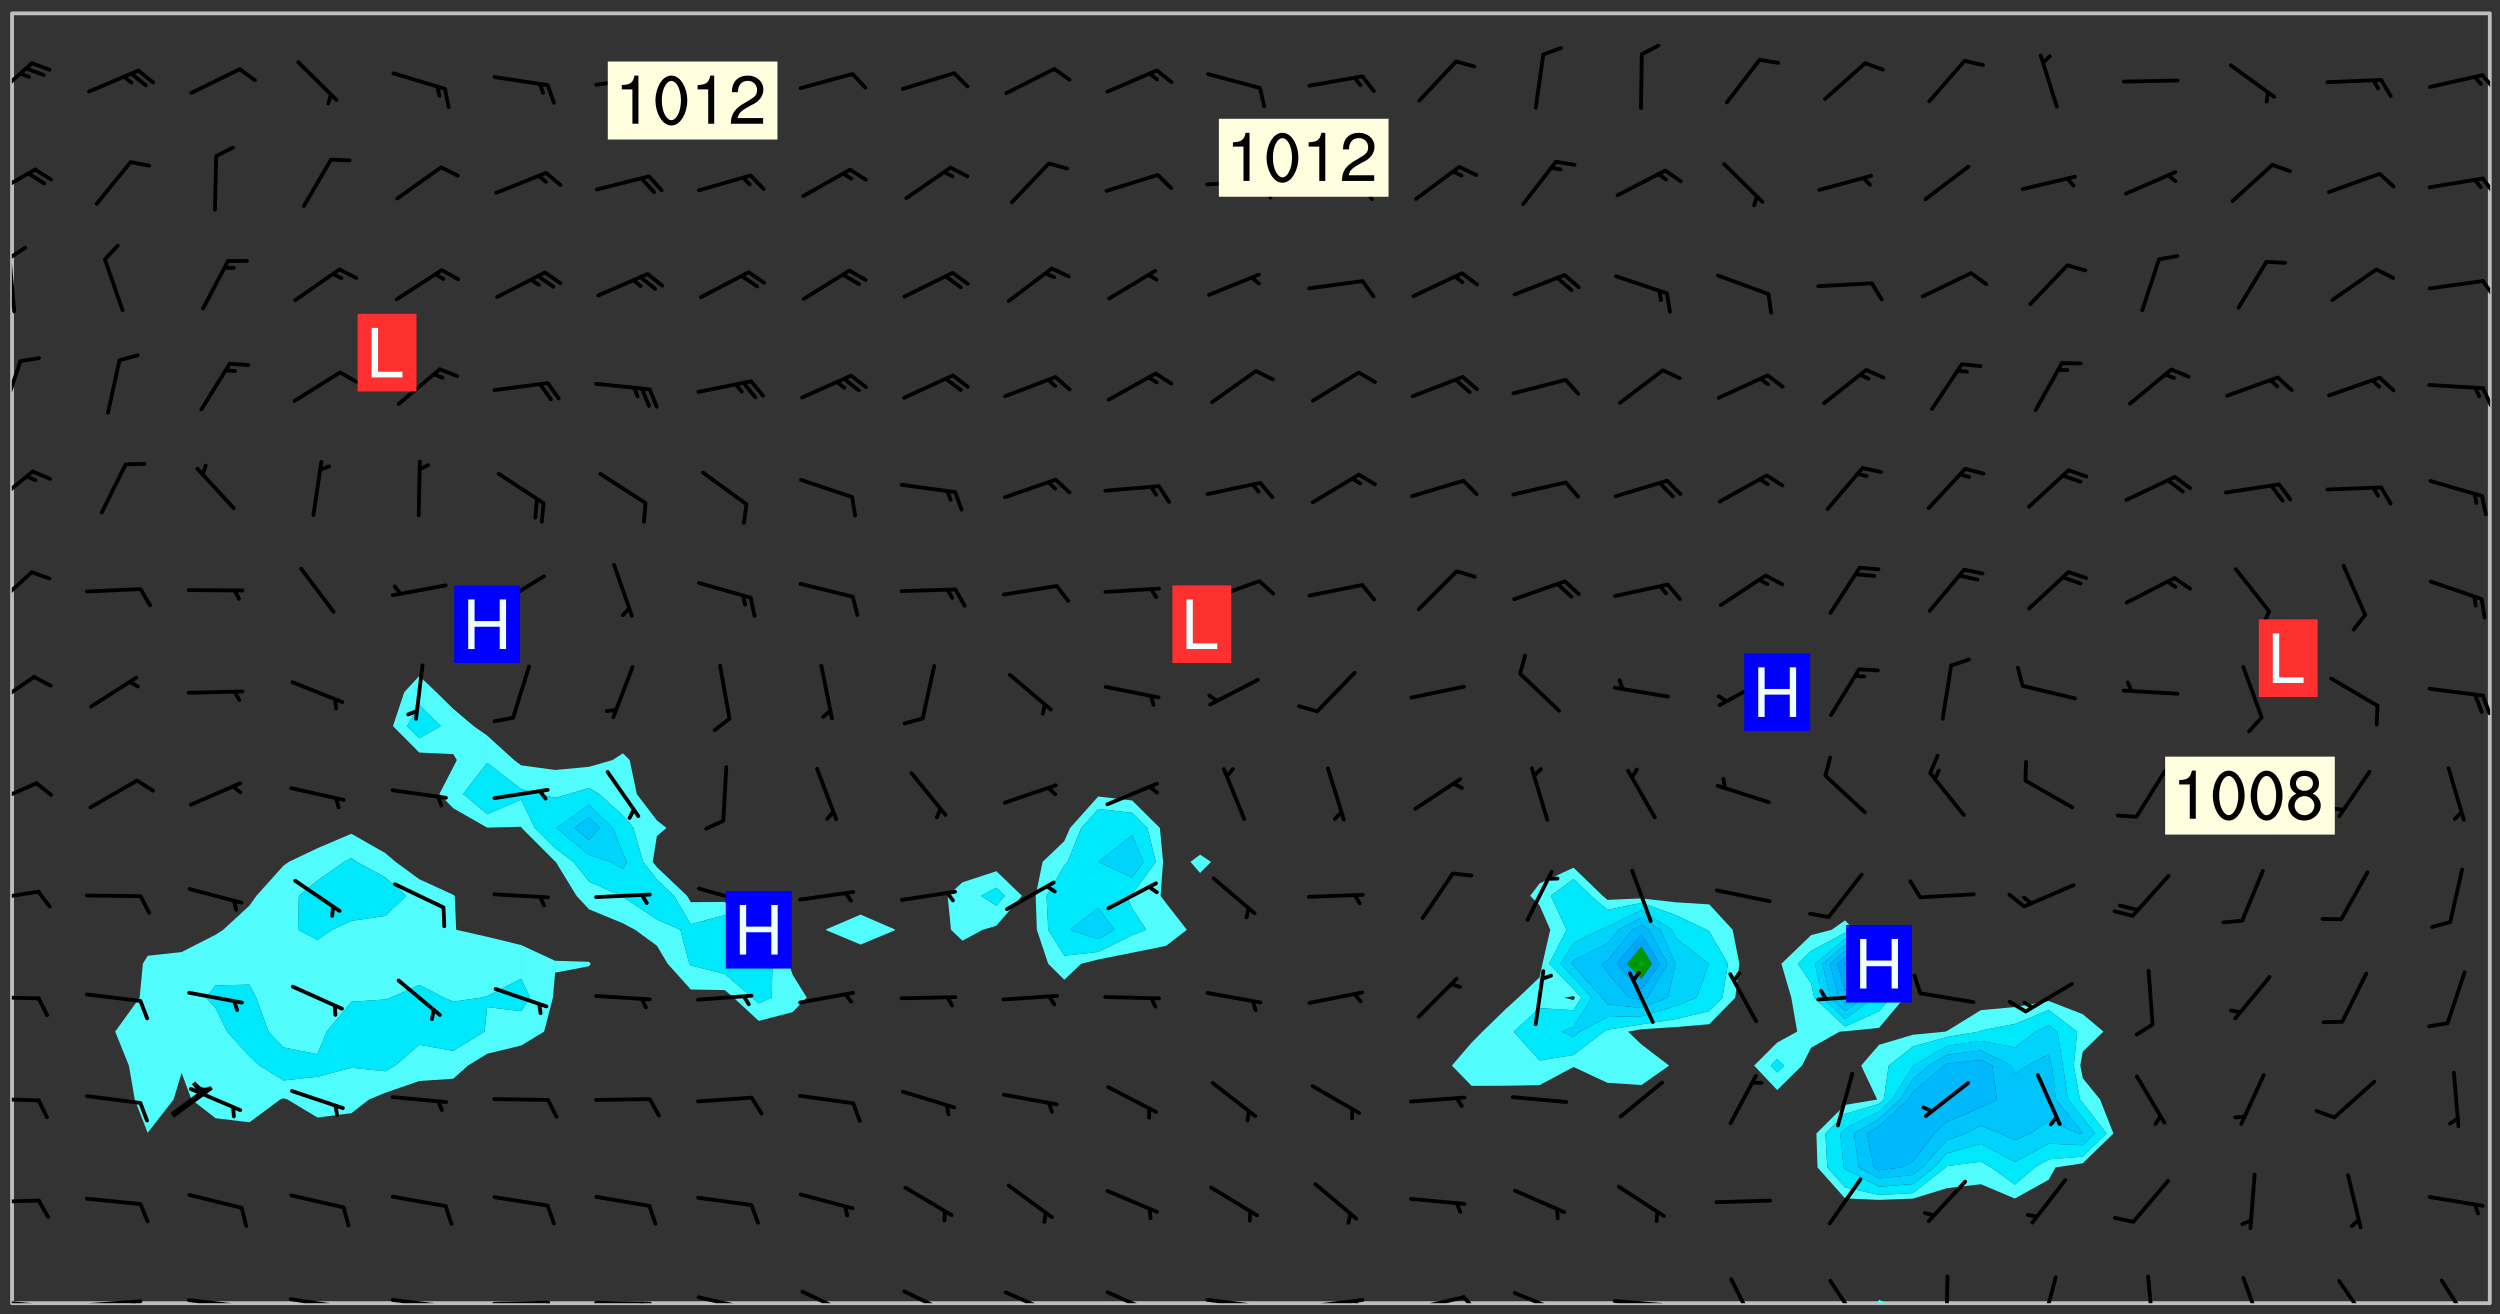 <svg xmlns="http://www.w3.org/2000/svg" role="img" xmlns:xlink="http://www.w3.org/1999/xlink" viewBox="142.45 309.95 326.84 171.84"><rect x="142.45" y="309.95" width="326.84" height="171.84" fill="#333333" stroke="none"/><defs><clipPath id="a"><path d="M144 311.672h1v168.656h-1zm0 0"/></clipPath><clipPath id="b"><path d="M144 311.672h324v168.656H144zm0 0"/></clipPath><clipPath id="c"><path d="M387 479h3v1.328h-3zm0 0"/></clipPath><clipPath id="d"><path d="M467 311.672h1v168.656h-1zm0 0"/></clipPath><clipPath id="e"><path d="M144 479h4v1.328h-4zm0 0"/></clipPath><clipPath id="f"><path d="M146 480h2v.328h-2zm0 0"/></clipPath><clipPath id="g"><path d="M153 479h9v1.328h-9zm0 0"/></clipPath><clipPath id="h"><path d="M159 479h2v1.328h-2zm0 0"/></clipPath><clipPath id="i"><path d="M166 479h9v1.328h-9zm0 0"/></clipPath><clipPath id="j"><path d="M172 480h2v.328h-2zm0 0"/></clipPath><clipPath id="k"><path d="M180 479h8v1.328h-8zm0 0"/></clipPath><clipPath id="l"><path d="M187 480h2v.328h-2zm0 0"/></clipPath><clipPath id="m"><path d="M193 479h8v1.328h-8zm0 0"/></clipPath><clipPath id="n"><path d="M200 480h2v.328h-2zm0 0"/></clipPath><clipPath id="o"><path d="M206 480h9v.328h-9zm0 0"/></clipPath><clipPath id="p"><path d="M213 480h3v.328h-3zm0 0"/></clipPath><clipPath id="q"><path d="M220 480h8v.328h-8zm0 0"/></clipPath><clipPath id="r"><path d="M226 480h2v.328h-2zm0 0"/></clipPath><clipPath id="s"><path d="M233 479h8v1.328h-8zm0 0"/></clipPath><clipPath id="t"><path d="M239 480h2v.328h-2zm0 0"/></clipPath><clipPath id="u"><path d="M247 478h7v2.328h-7zm0 0"/></clipPath><clipPath id="v"><path d="M260 478h8v2.328h-8zm0 0"/></clipPath><clipPath id="w"><path d="M273 478h8v2.328h-8zm0 0"/></clipPath><clipPath id="x"><path d="M287 478h7v2.328h-7zm0 0"/></clipPath><clipPath id="y"><path d="M300 479h8v1.328h-8zm0 0"/></clipPath><clipPath id="z"><path d="M306 480h1v.328h-1zm0 0"/></clipPath><clipPath id="A"><path d="M313 479h8v1.328h-8zm0 0"/></clipPath><clipPath id="B"><path d="M319 479h2v1.328h-2zm0 0"/></clipPath><clipPath id="C"><path d="M326 479h9v1.328h-9zm0 0"/></clipPath><clipPath id="D"><path d="M333 479h3v1.328h-3zm0 0"/></clipPath><clipPath id="E"><path d="M340 478h8v2.328h-8zm0 0"/></clipPath><clipPath id="F"><path d="M353 479h8v1.328h-8zm0 0"/></clipPath><clipPath id="G"><path d="M359 480h2v.328h-2zm0 0"/></clipPath><clipPath id="H"><path d="M368 476h5v4.328h-5zm0 0"/></clipPath><clipPath id="I"><path d="M381 477h5v3.328h-5zm0 0"/></clipPath><clipPath id="J"><path d="M396 476h2v4.328h-2zm0 0"/></clipPath><clipPath id="K"><path d="M409 476h3v4.328h-3zm0 0"/></clipPath><clipPath id="L"><path d="M423 476h2v4.328h-2zm0 0"/></clipPath><clipPath id="M"><path d="M435 476h4v4.328h-4zm0 0"/></clipPath><clipPath id="N"><path d="M448 477h5v3.328h-5zm0 0"/></clipPath><clipPath id="O"><path d="M461 477h5v3.328h-5zm0 0"/></clipPath><clipPath id="P"><path d="M144 466h4v2h-4zm0 0"/></clipPath><clipPath id="Q"><path d="M144 453h4v2h-4zm0 0"/></clipPath><clipPath id="R"><path d="M144 440h4v1h-4zm0 0"/></clipPath><clipPath id="S"><path d="M144 426h4v2h-4zm0 0"/></clipPath><clipPath id="T"><path d="M144 412h4v4h-4zm0 0"/></clipPath><clipPath id="U"><path d="M144 398h4v5h-4zm0 0"/></clipPath><clipPath id="V"><path d="M466 400h2v4h-2zm0 0"/></clipPath><clipPath id="W"><path d="M144 384h3v6h-3zm0 0"/></clipPath><clipPath id="X"><path d="M144 371h3v6h-3zm0 0"/></clipPath><clipPath id="Y"><path d="M144 356h2v9h-2zm0 0"/></clipPath><clipPath id="Z"><path d="M466 360h2v4h-2zm0 0"/></clipPath><clipPath id="aa"><path d="M144 343h1v8h-1zm0 0"/></clipPath><clipPath id="ab"><path d="M144 342h2v2h-2zm0 0"/></clipPath><clipPath id="ac"><path d="M466 346h2v3h-2zm0 0"/></clipPath><clipPath id="ad"><path d="M144 331h4v5h-4zm0 0"/></clipPath><clipPath id="ae"><path d="M466 333h2v3h-2zm0 0"/></clipPath><clipPath id="af"><path d="M144 317h3v7h-3zm0 0"/></clipPath><clipPath id="ag"><path d="M466 319h2v3h-2zm0 0"/></clipPath><g id="ah" clip-path="url(#clip1)"><path fill="#fff" fill-opacity="0" fill-rule="evenodd" d="M0 0h1000v1000H0zm0 0"/><path fill="#d3d3d3" fill-opacity="0" fill-rule="evenodd" d="M162.152 355.867l-.234.293.059.234.117.172.176.234.293.348.113.059.117-.172.059-.234.176-.176.465-.176h.699l.234.293.289.816.059.176.176.23.352.234.699.699.172.176.234.348.234.41.289.582.41.465.23.234.234.176.117.23.176.293.172 1.164v.234l.059.289.059.117.117.117.348.41.117.172.176.176.176.234.117.172.172.352.059.234.234.406.234-.059-.176.176-.059.93h-.582l-.234-.113-.348.113-.117.117-.059.293-.059.176-.117.172-.465.293-.059.234-.059.113v.645l.059.172v.41l.059.059v.406l.059.406.117.176.059.059.23.641-.059.293v.699l-.059.582v.234l-.059.23-.055.352v1.922l.055.117h.426l-.367.117-.023.352.891 1.168 1.742.539 1.34.359v.539l.09.809.535.715 1.52.27.891-.086.09 1.164.535.18 1.16-.18 2.055-.984 1.16-.363 1.879-.176 1.695-.18-.18.719-1.516.086-1.25.09-.805.27-1.074.809.27.719.535.898-.18.625-.266.809.266 1.078.625.898.805.18 1.25-.18-.266.723.098.504.055.293v.172l.059.293v.406l.176.117.352.117h.406l.293-.176.113-.117.059-.117.117-.23.059-.176.352-.465.23-.176.176-.059.176.059.059.176.117.988.055.469.059.172.117.234.176.059.816.059h.289l.117.234.059.406.059.352v1.105l.117.293.117.348.289.699.176.352.582.754.352.176.172.059.469.234.641.465.348.234.293.176.293.055.23.062.816.348.293.176.113.172.352.352.117.176.523.641v.289l.059.352v.348l.059.352.059.289.117.059.172.059h.176l.582.234.176.117.176.289.176.234.113.234.293.23.117.117v.41l.059.055.289.234.234.117.059.117.117.172.059.117.23.234.059.176.234.059.117.059-.117.113-.059.117v.117l-.117.293-.117.289v.582l.176.117.117.059.059.117.117.117.113.059.176.348.059.352.059.406v.176l-.059.176-.117.699v.172l.117.176.293.293h.406l.176.117.117.172.117.293v.234h-.527l-.23-.234h-.234l-.176.059-.059.699.059.348.117.176.176.41.117.23.289.469.176.055h.523l.234.059.758.641.059.293v.234l.059.059.23.348v.352l-.117.172v.293l.293.289.293.176.172.059.293.176.293.117.582.406.289.234.293.176.219.16.016.012.23.176.641.523.176.234.117.176.176.176.113.172v.641l.117.176.469.117.582.117.234.059.23.113.293.117.113.059.586.352.289.172.176.062.176.055.176.059.699.352.289.176.234.055.289.176.234.117.641.406.293.117.172.059.234.059.41.059.23.059.234.117.059.172-.41.176.469.059.059.293.113.234.176.055.234.059.176.059.406.117.641.234.117.172.059.234v.176l-.059.117-.059.406.234.234.117.059.348.117.641.23.176.117.289.117.176.176.234.465.582 1.105.176.176.348.176.176.117.352.117 1.047.523.234.059.465.113.293.059.465.176.758.582.234.234.348.465.176.176.289.234.816.699.293.176.289.289.293.176.293.289.695.641.176.176.293.234.289.234.469.289.641.582.348.234.234.293.348.348.352.465.934.992.348.406.117.176.234.059.113.117.645.176.23.113.234.059.293.176.23.117.934.699.406.406.234.176.406.176.234.117.816.348.348.234.234.117.293.289.23.117.758.352.352.172.23.059.293.117.234.059.871.176h.816l.469.23.172.059.875.699.465.117.293.059.176.059.23.059.469.059.348.059.352.059.406.059h.293l.172.059v.23l.176.176h.293l.348.059.352.059.699.117h.641l.465-.234.293-.176.172-.117.41-.172.289-.176.934-.465.469-.293.523-.293.465-.172.465-.176 1.051-.465.289-.117.41-.117.289-.117.527-.176 1.516-.699.582-.348.289-.059.293-.059.348-.117.875-.23.352-.117h.113l.234-.059.875-.234.234-.059h.812l.352-.059.816-.117.172-.059.352-.055.293-.059.23-.059.816-.176.176-.059h.348l.234-.059.465-.117.758-.172.234-.059h.348l.41-.117.289-.059 1.285-.059h.289l.41-.059.23-.059h.176l.875-.117h.406l.41-.117h.348l.352-.113.871-.059h1.75l1.047.289.41.117.289.117.352.117.289.117 1.051.172.289.059h.293l.293.059.172.059.41.059.172.059.117.059h.117l.117.059.352.059h.113l.41.066 1.922.395 1.926.395 1.52.449 1.695.719 2.145.805 1.605-.719 1.43-.805 1.16-1.078 1.25-.449 3.035-.719 1.875-.359 2.145-1.348 2.234-1.254 2.5-1.258 1.695-.449 1.785-.18 1.16-.27.625.539 1.34-.27.715-.988.984-1.344.445-.18.805-.359 1.875-.539 1.785-.449 1.25-.27 1.16-.09 1.699-.09 1.961-.27 1.25-.09h.539l.625-.09h.891l2.145-.18 2.41-.18 2.59-.09 1.695.18 1.609.09 1.43.359 1.16.719 1.875.988 1.16 1.527.266.715.629.09.355.898.535.539.535 1.527 1.074.359h.535l-.805.535.09 1.707.715 2.695.891.805.895.988.715 1.258 1.785.539 1.52-.18.355 1.344 1.609-.805.98-.539.27.27.316-.215.219-.145.801.449.449-.359h.355l.535-.27.539-.719.535-.27.625-.988 1.16.449.84.371 1.395.617 1.695-.18h1.605l1.785.09.18-1.707.535-1.344.805.27.492.848.402.406-.09.539v.359l.715.449.711-.27h1.43l.359.988.445 1.258.715 1.344 1.25.629 1.695.629.715-.18.18-.539.98-.09.449.359.086 1.258-.266.629-.535.18v.539l.715.984.266.539.984.988.801 1.078-.266.359-.09.898-.625 2.332-.355 2.066-.09 1.793-.18.719-.09.539v1.438l-.98 1.883-.359 1.707-.535.898-.805 1.168-.266.539 2.055 1.254.086.359-.355.539-.09-.18v.809l.09 1.438-.445.715-1.074.094-.266.715.535.898.805.719 1.16.809 1.34.27.445.359-.355.449-1.789-.09-1.25-.449-.715-.719-.625-.09-.176 3.59-.188 1.309h89.359V311.703h-55.27v49.082l.762.125 3.289.543 2.023 2.836v2.754l2.352.332 2.348.332h4.051l-1.379 4.16-2.023.707-2.023.703-.543.344-2.594 1.617-.188.117-2.023-2.078-.73-2.742-2.672-2.078-1.375-3.5-.066-.082-1.957-2.672 2.75-1.418v-49.082H294.422v91.414l.117.031.133.012.074.074.105.047.09.059.086.059.09.059.297.297.059.09.031.117.027.117.016.137-.031.117-.059.09-.059.086-.043.105-.047.102-.027.121v.145l.176.27.148.148.074.086.074.074.043.105.062.09.059.086.043.105.059.09.047.102.043.105.059.086.117.18.074.074.062.086.059.09.043.105.059.09.059.086.062.09.059.09.043.102.117.18.074.074.059.086.074.074.09.059.105.047h.148l.133-.016.133.016.102-.047.074-.074.047-.102-.016-.133v-.148l-.047-.105-.027-.117-.047-.102-.027-.121-.043-.102-.062-.09-.043-.102-.043-.105-.031-.117-.016-.133-.012-.137.086-.059.059-.086.121-.031.043.105.016.133v.117l.059.102.059.09.09.059.148.148.059.09.043.105-.012.102.086.059.105.047.086.059.09.059.074.074-.117.027-.105.047-.086.059-.074.074-.059.09-.062.086-.027.121-.047.102-.043.105-.031.117-.012.133-.016.133v.148l.027.117.047.105.043.102.059.09.074.074.09.059.074.074.09.059.059.09.043.105.047.102.117.031.133.016h.148l.117-.031.105.043.043.105.047.102.027.121L299.5 410l.027.117.031.121.027.117.105.043.102.047.133-.016.148.148.062.086.074.074.07.074.09.062.105.043.102.043.117.031.137.016.117-.031.074-.074.027-.117-.012-.133-.031-.121-.027-.117.043-.105h.117l.09.062.117.027h.148l.133.016h.148l.133.016.133-.016h.148l.133-.016.133-.012.137.012.117-.027.133-.016.191-.059-.059.176-.016.133-.027.121-.016.133-.059.086-.133.016-.105.047-.105.043-.117.031-.117.027-.266.031h-.148l-.133.016-.074.074.059.086.148.148.117.18.074.07.09.062.09.059.086.059.09.059.102.043.105.062.105.043.086.059.105.047.102.043.18.117.059.09-.043.102-.047.105.016.133.223.223.059.09.043.102.031.121.043.102.016.133.031.117.012.137.031.117.148.148.102.043.105.043.117.031.133.016.137.016h.117l.117-.031.09-.059.043-.105.047-.102.043-.105.031-.117.012-.133v-.148l-.012-.133-.016-.133-.031-.117-.043-.105-.047-.105-.043-.102-.043-.105-.016-.133.016-.133.027-.117.031-.117.027-.121.047-.102.09-.059.086-.062.074-.074.09-.059.223-.223.059-.086.074-.074.117-.18.059-.086v-.148l-.074-.074-.102-.047-.105-.043-.102-.043-.059-.09-.047-.105-.027-.117.09-.059.117-.031.102-.043.18-.117.148-.148.012-.133-.012-.105-.09-.059-.133.016h-.148l-.133.016-.133-.016-.121-.031-.086-.059-.074-.074-.059-.09-.062-.086-.117-.18-.059-.086.031-.121.086-.059.121-.031.059-.086v-.121l-.031-.117-.059-.09-.059-.086-.047-.105-.027-.117-.016-.133.059-.09.074-.074.09-.059.117-.18.074-.074.059-.086.148-.148.121-.031.133-.016.133.016.074.074.043.105.016.133-.031.117-.117.031-.133.012-.148.148-.043.105-.047.102-.027.121-.031.117v.148l.031.117.043.105.059.09.074.07.074.074.117.031.121.027.117-.027.133-.016h.117l.09.059.074.074.047.105.059.086.102.047.133.016.105.043.086.059-.012.105-.074.074-.18.117-.059.09-.09.059-.07.074-.074.074-.062.09-.027.117-.016.133.016.133-.016.133v.148l.016.133.027.117.031.121.074.074.09.059.086.059.09.059.117.031v.086l-.102.047-.09.059-.266.031-.117.027h-.148l-.105.043-.102.047-.059.09-.062.234-.012.133-.031.121-.016.133v.293l-.012.133.012.137.016.133.133.016.133.012.121.031.086.059.074.074.047.105.043.102.016.133v.445l-.016.133v.445l.031.266.027.117.016.133.031.117.086.211.031.266v.148l-.031.117-.027.117-.031.121-.027.117-.031.117-.031.121-.012.133-.016.133.09.059.117-.031.102.016.047.105-.031.266v.441l-.043.105-.047.105-.043.102-.043.105-.059.086-.031.121-.043.117-.031.117-.016.133.016.133.059.09.105.047.086.059.059.086-.012.137-.031.117-.043.102v.445l-.016.133v.148l-.031.117-.043.105-.027.117-.047.105-.043.102-.031.121-.027.117-.031.133-.031.117-.027.117-.043.105-.031.117-.031.121-.012.133-.016.133v.297l.027.117v.148l.047.398.027.117.059.09.121.031h.148l.133-.016.059.09v.117l-.059.09-.09.059-.102.043-.105.047-.09.059-.086.059-.137.016-.117-.031-.133-.016-.102.047-.062.086-.012.137-.016.133-.031.117-.027.117-.016.133-.031.121v.297l.016.133.031.117v.148l.012.133v.148l-.027.117-.047.102-.027.121-.031.117-.059.09-.074.074-.102.043-.105.047-.117.027-.121.031-.102-.047.059-.086.105-.047.027-.117.031-.117.027-.121.031-.117v-.148l.016-.133-.031-.117-.043-.105-.105.016-.074.074-.102.043-.09.062-.074.074-.043.102-.016.133-.031.117L304.25 426l-.031.117-.027.117-.031.121-.027.117-.031.117-.043.105-.09.059h-.09l-.117-.031-.031-.086.016-.137-.031-.117v-.148l-.012-.133v-.148l-.062-.234-.027-.121-.043-.102-.047-.105-.059-.086-.059-.09-.043-.105-.062-.086-.148-.148-.07-.074-.105-.047-.105-.043-.102-.043-.297-.297-.09-.074-.086-.059-.105-.043-.09-.062-.086-.059-.105-.043-.09-.059-.086-.062-.074-.07-.105-.047-.086-.059-.105-.043-.09-.062-.102-.043-.105-.043-.086-.059-.105-.047-.105-.043-.102-.047-.09-.059-.102-.043-.105-.043-.09-.062-.117-.027-.133-.016-.133.016H299.75l-.133.016-.117-.031-.09-.059-.074-.074-.09-.059-.102-.047h-.148l-.121-.027-.102-.043-.074-.074-.117-.18-.09-.059-.102-.043-.09-.062-.105-.043-.09-.059-.086-.059-.105-.047-.059-.086-.059-.09-.043-.105-.047-.102-.074-.074-.086-.059-.074-.074-.09-.059-.223-.223-.043-.105-.031-.266.105-.043h.145l.105.043.074.074.09.059.086.059.105.047.09.059.148.148.07.074.148.148.062.086.074.074.086.059.074.074.09.062.09.059.086.059.27.176.102.047.105.043.102.043.047-.074.059-.086.074-.074.07-.074.105.043.074.074.059.09.043.102.047.105.043.105.121.027.117-.027.074-.09.043-.105.059-.09.074-.074.105-.043.117-.027.133.012.09.059.148.148.059.09.043.105.047.102.043.105.043.102.105.047.105.043.133.016.086-.059.059-.09.074-.074.105-.043.117.027.105.047.102.043.105.043.102.047.18.117v.117l-.016.133.016.133.016.137.059.086.102.047.121.027.117.031h.148l.117-.031.059-.09.18-.117.059-.09.074-.074.059-.086.117-.18.18-.117.117.031.09.059.043.074-.016.133v.117l.09.059h.148l.133-.016.133-.012.266-.031.105-.043.117-.031.121-.027.074-.074.07-.074.062-.09-.016-.105-.047-.102-.102-.043-.105-.016-.117.027-.266.031h-.148l-.074-.074-.09-.059-.117-.031-.117-.027-.133-.016h-.148l-.133.016h-.297l-.105-.047-.148-.148-.043-.102-.059-.09.223-.223.086-.059.105-.043.117-.031.133-.016.133.016.137.016.102.043.133-.012.09-.062.102-.043.062-.09-.047-.102-.09-.059-.117-.031-.102-.043-.059-.09-.062-.09v-.117l.016-.133.105-.047.074-.07v-.121l-.09-.059-.031-.117.09-.059.074-.074.043-.105.059-.09.047-.102.016-.133v-.148l-.047-.105-.043-.102-.09-.059-.133-.016-.102-.043-.137-.016-.117-.031h-.445l-.133-.016-.133-.012-.133-.016-.117-.031h-.148l-.133-.016-.133-.012-.266-.031-.121-.043-.086-.059-.074-.074v-.148l.012-.133.105-.047.102-.043.133-.016h.152l.133-.016h.293l.121.031.102.043.09.059.234.062.121-.047.09-.059.102-.043.133-.016.105.043.102.047.133.012.121-.027h.145l.121-.031.117-.027.105-.047.074-.074.086-.059.148-.148.059-.086.047-.105.027-.117.016-.105-.102-.043-.09-.059-.117-.031-.105-.043-.09-.062-.074-.086-.074-.074-.102-.043-.105-.047-.102-.043-.059-.09-.047-.102-.086-.211-.062-.086-.059-.09-.074-.074-.086-.059h-.27l-.117.031-.09.059-.102.043-.133.016-.105-.016-.027-.117-.062-.09-.117-.031-.102-.043-.148-.148-.031-.117-.016-.105.074-.074.18-.117.117-.027.117-.031.137.016.102.043.105.043.102.047.105.043.117.031.133.016.117.027.133.016.105-.016.09-.059-.074-.074-.105-.043-.074-.074-.074-.09-.148-.148-.086-.059-.09-.059-.074-.074-.09-.059-.102-.047-.121-.027-.102-.047-.105-.043-.117-.031-.102-.043-.121-.031h-.148l-.117.031-.105.043-.086.062-.18.117-.086.059-.09.059-.105.047-.086.059-.105.043-.102.043-.105.047-.074.074-.059.09-.059.086-.047.105-.059.086-.074.074-.133-.012-.117-.031h-.117l-.074.074-.09.059-.074.074-.09.059-.086.059-.105.047-.102.043-.137.016-.102-.043-.148-.148-.105-.047h-.086l-.105.047-.102.043-.121.031-.117-.031-.074-.074v-.117l.031-.121.074-.07.059-.09.074-.074.117-.031.105-.043h.293l.133-.016.137-.016.102-.043.09-.059.102-.047.09-.059.133-.012.09.059.133.012.09-.059.086-.059.105-.043.09-.059.086-.062.09-.059.148-.148.059-.086.059-.09.105-.043.133-.016.117.027.121.031.059-.059.059-.09.031-.266.027-.117.105.012.133.016.102-.043.09-.059.059-.09.074-.074.059-.09.047-.102.012-.133-.012-.133-.047-.105-.148-.148-.059-.09-.059-.086-.043-.105v-.445l.016-.133v-.148l.012-.133-.059-.059-.09.059-.102-.043-.18-.117-.086-.059-.062-.09-.059-.09-.074-.074-.086-.059-.121.031-.102.012-.105.047-.086.059-.105.043-.148.148-.09.059-.086.059-.09.062-.105.043-.133.016v-.121l.105-.043.117-.031.074-.07.043-.105v-.148l-.027-.117-.148-.148-.133-.016h-.148l-.117.031-.105.043-.102.043-.09.062-.117.027-.074-.074.012-.133-.043-.102-.043-.105-.09-.059-.117.027-.121.031-.117.031-.102.043-.121.031-.102.043-.105.043-.09.059-.102.016v-.117l.016-.133-.059-.09-.074.043-.148.148-.059.09-.074.074-.047.105-.043.102-.074.074-.059.09-.074.074-.059.086-.074.074-.09.062-.074.07-.074.074-.102.016-.133.016-.105-.043v-.121l.148-.148.043-.102.059-.09.047-.102.043-.105.059-.09.031-.117.043-.102.031-.121.027-.117.047-.105.043-.102.043-.105.074-.07.09-.062.09-.059.102-.043h.297l.266-.031.105-.043-.074-.074-.117-.031-.105-.043-.09-.059-.102-.047-.09-.059-.102-.043-.105-.043-.09-.062-.086-.059-.105-.043-.102-.043-.121-.031-.117-.031-.102-.043L297.5 410.25l-.102-.043-.09-.059-.043-.105-.016-.133.102-.043.133-.016.137.016.133-.016.102-.043.059-.09.016-.105-.09-.059-.074-.074-.102-.043-.09-.059-.148-.148-.043-.105-.016-.133v-.293l-.059-.09-.09-.059-.074-.074-.043-.105-.031-.117-.059-.09-.074-.074-.117-.027-.074-.074-.09-.059-.09-.062-.086-.059-.074-.074-.059-.086-.047-.105-.086-.059-.148-.148-.195-.059-.133.016-.102.043-.074.074-.047.102-.043.105-.059.09-.059.086-.297.297-.09.059h-.086l-.062-.086-.043-.105.031-.117.059-.09.027-.117-.012-.133-.09-.062-.105.047-.117.027-.117.031-.27.176-.102.047-.117.027-.105.047-.09.059-.102.043-.059-.086-.047-.105.016-.133.047-.105.07-.074.074-.07.059-.09v-.148l-.043-.105h-.238l-.102.047-.031.117-.027.117-.031.121-.074.043-.133.016-.074-.047-.043-.102-.043-.105-.047-.102-.043-.105-.121.031-.102.043-.133.016-.117.031-.105.043-.09.059-.102.047-.121.027-.133.016-.102-.043-.059-.09-.047-.105-.043-.102-.043-.105v-.117l.059-.09.086-.059.18-.117.102-.047.105-.043.105-.059.102-.043.09-.062.102-.043.105-.059.102-.047.09-.059.105-.043.102-.043.09-.062.102-.043.137-.016.117.031.102.043.121.031.102.043.105.047.102.043.105.043.102.047.105.043.102.043.105.047.086.059.105.043.117.031.105.043.102.047.09.059.105.043.102.043.105.047.117.027.102.047.121.027h.148l.086-.059.016-.102.059-.09-.027-.117-.074-.074-.117-.18-.074-.074-.09-.074-.18-.117-.086-.059-.105-.043-.102-.047-.27-.176-.059-.09-.074-.074-.059-.09-.043-.102-.031-.117-.016-.137v-.562l-.012-.133-.016-.133-.031-.117-.016-.133-.012-.133-.031-.121-.223-.223-.059-.086-.016-.105.031-.117.133-.016v-91.414H172.992v1.453l-.059.234-.352 1.051-.172.523-.117.348-.176.41-.117.172-.234.293-.23.059h-.352l-.117.059-.23.406v.293l.117.176.23.23.117.234.641.758.293.465.176.234.23.352.234.348.641.816.176.465.172.41.117.695.176.469.117 1.398.059.465v.875l.117 1.047v4.781l-.059.465-.352 1.281-.176.523-.113.41-.352.93L172.934 336l-.234.582-.117.176-.172.348-.176.406-.352.816-.059.293-.113.293-.117.289-.059.176-.117.875-.059.406-.059.117-.059.176-.059.172-.23.527-.117.172v.234l-.117.234-.059.172-.176.586v.289l-.059.176v.293l-.059.113-.059.527v.172l-.055.234v2.621l-.176.816-.117.176-.176.234-.117.172-.113.234-.586.934-.23.289-.293.465-.176.234-.289.352-.352.699-.113.23-.176.41-.176.23-.406.527-.816.699-.293.172-.289.234-.176.117-.176.176-.523.406-.527.176-.172.176-.234.055-.641.176h-.758m12.211 31.023l-1.074.449.359.895 1.25-.715.445-.539-.98-.09"/><path fill="#d3d3d3" fill-opacity="0" fill-rule="evenodd" d="M201.508 416.598h-.895l.449.629.98.359.805-.09.445-.988-.176.09-.715-.355-.895.355m154.621 59.07l-.059-.523v-.293l.113-.293.059-.23.469-.469h.113l.117-.113.117-.059h.176l.234-.059h.348l.234.059.117.059.23.172.059.176.117.582v.293l-.117.176-.172.289-.176.176-.527.523-.23.234-.117.059h-.176l-.117-.059-.406-.293-.176-.117-.117-.059-.059-.113-.055-.117m6.641-10.957l-.059-.172v-1.109l.059-.172.176-.059.172-.059h.176l.234-.059.117.059.059.699-.059.172-.117.176-.117.059-.234.523-.113.059h-.234l-.059-.117m9.613-14.391l-.117-.176v-.699l.293-.875.117-.172.176-.352.113-.23.117-.293.352-.758.117-.23.172-.234h.176l.117-.059h.641l.117.059.234.234.172.113.352.293.117.117.113.176v.113l.117.059.117.117v.699l-.059.176v.23l-.059.176-.348 1.051-.117.23-.117.234-.117.059-.23.234-.641.289h-.875l-.41-.117-.641-.465"/><path fill="none" stroke="#bebebe" stroke-linecap="round" stroke-linejoin="round" stroke-miterlimit="10" stroke-width=".5" d="M467.957 311.695H144.027v168.625h323.93v-168.625"/><g clip-path="url(#a)"><path fill="#fff" fill-opacity="0" fill-rule="evenodd" d="M144 475.891v4.438h.004H144V311.672h.004H144v164.219"/></g><g clip-path="url(#b)"><path fill="#fff" fill-opacity="0" fill-rule="evenodd" d="M144.004 480.328V311.672h44.379v107.281l-4.438 1.891-3.746 1.785-.691.496-3.543 3.945-.898 1.273-3.441 3.164-.996.645-4.438 2.266-4.438.484-.625 1.043-.422 4.438-3.199 4.438 1.793 4.441.762 4.438 1.691 4.348 3.387-4.348 1.051-3.488 1.285 3.488 3.152 2.441 4.438.535 4.008-2.977.434-.172.531.172 3.906 2.352 4.438-.566 2.297-1.785 2.141-.891 4.441-1.531 4.438-.301 1.922-1.715 2.516-1.547 4.438-1.078 3.004-1.816 1.152-4.438.285-3.266 4.438-.852.23-.32-.23-.25-4.438-.137-4.441-2.055-4.438-1.082-4.047-.914-.191-4.438-.199-.137-4.438-2.039-3.094-2.266-1.348-1.148-4.438-2.527V311.672h8.879v86.652l-1.957 2.113-1.48 4.438 3.438 3.461 4.438.207.484.773-.484.945-1.801 3.492 1.801 1.863 4.438 2.539 4.438-.113.074.148 4.367 4.371.09.066 2.715 4.441 1.633 1.762 4.438 1.832 1.582.844 2.855 2.082 1.406 2.355 3.031 3.375 4.441.078 1.148.984 3.289 3.043 4.438-1.156 1.848-1.887-1.848-2.98-.488-1.457-3.949-3.684-.668-.754-3.77-3.637-4.441.031-.492-.832-3.945-3.75-.539-.691.539-3.359 1.258-1.078-1.258-.98-2.629-3.457-.926-4.438-.883-.875-1.355.875-3.082.891-4.438.41-4.441-.609-.914-.691-3.523-3.199-1.77-1.242-2.668-2.262-2.215-2.176-2.223-2.113v-86.652h57.695v117.848l-4.438 1.902-.094.086.094.078 4.438 1.852 4.441-1.848.062-.082-.062-.066-4.441-1.922V311.672h17.754v112.172l-4.438 1.457-1.938 1.77.441 4.438 1.496 1.426 2.645-1.426 1.793-.531 3.348-3.906-3.348-3.227V311.672h13.316v102.406l-3.68 4.113-.758 1.73-2.84 2.707-.902 4.441.156 4.438 1.477 4.438 2.109 2.098 2.215-2.098 2.223-.559 4.438-.883 4.438-.902 2.707-2.094-2.707-3.477-.723-.961.324-4.441-.418-4.438-3.621-3.59-4.438-.523V311.672h13.316V421.684l-1.258.945 1.258 1.449 1.434-1.449-1.434-.945V311.672h48.82v111.719l-4.438 2.055-1.223 1.625 1.223 1.23 1.395 3.207-1.016 4.438-.379 1.781-2.789 2.656-1.648 1.5-3.023 2.938-1.418 1.43-2.586 3.012 2.586 2.652 4.441-.02 4.438-.078 4.438-2.375 4.438 2.074 4.441.293 3.617-2.547-3.617-2.766-1.754-1.676 1.754-.309 4.438-.289 4.438-.371 3.387-3.469.539-4.438-.875-4.438-3.051-3.32-4.438-.277-4.438-.508-4.441.195-.617-.527-3.82-3.68V311.672h35.508v118.598l-1.758 1.238-2.68.695-3.891 3.742 1.297 4.438.77 4.438-2.617 1.43-3.016 3.012 3.016 3.195 3.242-3.195 1.199-2.344 3.734-2.098.703-.051 4.438-.445 3.312-3.941-3.312-3.773-.145-.664-3.168-4.438-1.125-1.238V311.672h26.629V440.82l-4.438.789-4.438.402-4.441 2.727-.195.082-4.242.406-4.438 1.32-2.336 2.715 2.094 4.438-4.195.703-3.75 3.734.145 4.438 3.605 4.047 4.438.199 4.438-.168 4.438-1.363 4.441-.52 4.438 1.871 4.438-2.465.875-1.602 3.562-.543 4.016-3.895-1.746-4.438-2.27-2.801-.312-1.637.312-1.809 2.707-2.633-2.707-2.277-4.438-1.723V311.672h57.695v168.656h-78.949l-.938-.441-.246.441H144.004"/></g><path fill="#50fcfc" fill-rule="evenodd" d="M159.301 449.262l-1.793-4.441 3.199-4.438.422-4.438.625-1.043 4.438-.484 4.438-2.266.996-.645 3.441-3.164.898-1.273 3.543-3.945.691-.496 3.746-1.785 4.438-1.891v3.176l-.934.5-3.504 2.453-2.426 1.988-.109 4.438 2.535 1.32 1.922-1.32 2.516-1.164 4.438-.652 2.738-2.621-2.738-2.422-3.723-2.02-.715-.5v-3.176l4.438 2.527 1.348 1.148 3.094 2.266 4.438 2.039.199.137.191 4.438 4.047.914 4.438 1.082v4.402l-4.438 2.266-.875.211-3.562.52-1.176-.52-3.262-1.668-3.75 1.668-.691.234-4.438.301-3.234 3.902-1.203 2.949-4.438-.883-1.953-2.066-1.617-4.438-.871-1.707-4.438.105-1.227 1.602 1.227 1.348 1.496 3.09 2.941 3.234 1.301 1.207 3.141 1.938 4.438-.473 4.438-1.18 4.438.457 1.277-.742 3.164-2.723 4.438.801 4.094-2.52.344-3.203 4.438.535 1.184-1.77-1.184-2.477v-4.402l4.441 2.055 4.438.137.23.25-.23.32-4.438.852-.285 3.266-1.152 4.438-3.004 1.816-4.438 1.078-2.516 1.547-1.922 1.715-4.438.301-4.441 1.531-2.141.891-2.297 1.785-4.438.566-3.906-2.352-.531-.172-.434.172-4.008 2.977-4.438-.535-3.152-2.441-1.285-3.488-1.051 3.488-3.387 4.348-1.691-4.348-.762-4.438"/><path fill="#00e8fc" fill-rule="evenodd" d="M170.629 441.73l-1.227-1.348 1.227-1.602 4.438-.105.871 1.707 1.617 4.438 1.953 2.066 4.438.883 1.203-2.949 3.234-3.902 4.438-.301.691-.234 3.75-1.668 3.262 1.668 1.176.52 3.562-.52.875-.211 4.438-2.266 1.184 2.477-1.184 1.77-4.438-.535-.344 3.203-4.094 2.52-4.438-.801-3.164 2.723-1.277.742-4.438-.457-4.438 1.18-4.438.473-3.141-1.938-1.301-1.207-2.941-3.234-1.496-3.09m13.316-8.902l-2.535-1.32.109-4.438 2.426-1.988 3.504-2.453.934-.5.715.5 3.723 2.02 2.738 2.422-2.738 2.621-4.438.652-2.516 1.164-1.922 1.32"/><path fill="#50fcfc" fill-rule="evenodd" d="M197.262 408.336l-3.438-3.461 1.48-4.438 1.957-2.113v3.773l-1.594 2.777 1.594 1.602 2.812-1.602-2.812-2.777v-3.773l2.223 2.113 2.215 2.176 2.668 2.262 1.77 1.242v3.574l-3.148 4.062 3.148 2.633 4.438-1.891 1.793 3.695 2.648 2.648 2.395 1.789 2.043 2.586 4.199 1.855.238.121 4.438 2.992 3.062 1.324 1.176 4.438.199.223 4.441 1.113 3.617 3.102.82.758 1.695-.758.105-4.438-1.801-1.68-2.445-2.758-1.992-1.926-4.441 1.199-2.191-3.711-2.246-2.137-1.801-2.305-1.273-4.438-1.363-1.617-3.113-2.82-1.324-.785-2.629.785-1.809.5-2.145-.5-2.297-.648-4.438-3.414v-3.574l3.523 3.199.914.691 4.441.609 4.438-.41 3.082-.891 1.355-.875.883.875.926 4.438 2.629 3.457 1.258.98-1.258 1.078-.539 3.359.539.691 3.945 3.75.492.832 4.441-.031 3.77 3.637.668.754 3.949 3.684.488 1.457 1.848 2.98-1.848 1.887-4.438 1.156-3.289-3.043-1.148-.984-4.441-.078-3.031-3.375-1.406-2.355-2.855-2.082-1.582-.844-4.438-1.832-1.633-1.762-2.715-4.441-.09-.066-4.367-4.371-.074-.148-4.438.113-4.438-2.539-1.801-1.863 1.801-3.492.484-.945-.484-.773-4.438-.207"/><path fill="#00e8fc" fill-rule="evenodd" d="M197.262 406.477l-1.594-1.602 1.594-2.777 2.812 2.777-2.812 1.602m8.875 9.91l-3.148-2.633 3.148-4.062 4.438 3.414 2.297.648 2.145.5 1.809-.5 2.629-.785v2.172l-4.262 3.051 4.262 3.531 2.867.906 1.57.922.535-.922-.535-1.105-1.32-3.332-3.117-3.051v-2.172l1.324.785 3.113 2.82 1.363 1.617 1.273 4.438 1.801 2.305 2.246 2.137 2.191 3.711 4.441-1.199 1.992 1.926 2.445 2.758 1.801 1.68-.105 4.438-1.695.758-.82-.758-3.617-3.102-4.441-1.113-.199-.223-1.176-4.438-3.062-1.324-4.438-2.992-.238-.121-4.199-1.855-2.043-2.586-2.395-1.789-2.648-2.648-1.793-3.695-4.438 1.891"/><path fill="#00d4fc" fill-rule="evenodd" d="M219.453 421.723l-4.262-3.531 4.262-3.051v1.676l-1.922 1.375 1.922 1.594 1.406-1.594-1.406-1.375v-1.676l3.117 3.051 1.32 3.332.535 1.105-.535.922-1.57-.922-2.867-.906"/><path fill="#00c4fc" fill-rule="evenodd" d="M219.453 419.785l-1.922-1.594 1.922-1.375 1.406 1.375-1.406 1.594"/><path fill="#50fcfc" fill-rule="evenodd" d="M250.52 431.586l-.094-.078.094-.086 4.438-1.902 4.441 1.922.062.066-.062.082-4.441 1.848-4.438-1.852m16.258-.078l-.441-4.438 1.938-1.77 4.438-1.457V426l-2.031 1.07 2.031 1.297 1.113-1.297L272.711 426v-2.156l3.348 3.227-3.348 3.906-1.793.531-2.645 1.426-1.496-1.426"/><path fill="#00e8fc" fill-rule="evenodd" d="M272.711 428.367l-2.031-1.297L272.711 426l1.113 1.07-1.113 1.297"/><path fill="#50fcfc" fill-rule="evenodd" d="M278.004 431.508l-.156-4.438.902-4.441 2.84-2.707.758-1.73 3.68-4.113v1.629l-2.223 2.484-1.773 4.438-.441.457-2.316 3.984.219 4.438 2.098 3.387 4.438-.496 4.438-2.188 1.859-.703-1.859-2.773-.707-1.664.707-.238 3.09-4.203-1.098-4.438-1.992-1.977-4.438-.508v-1.629l4.438.523 3.621 3.59.418 4.438-.324 4.441.723.961 2.707 3.477-2.707 2.094-4.438.902-4.438.883-2.223.559-2.215 2.098-2.109-2.098-1.477-4.438"/><path fill="#00e8fc" fill-rule="evenodd" d="M279.492 431.508l-.219-4.438 2.316-3.984.441-.457 1.773-4.438 2.223-2.484v12.938l-3.684 2.863 3.684 1.242 2.133-1.242-2.133-2.863v-12.938l4.438.508v2.945l-4.43 3.469 4.43 2.051 1.508-2.051-1.508-3.469v-2.945l1.992 1.977 1.098 4.438-3.09 4.203-.707.238.707 1.664 1.859 2.773-1.859.703-4.438 2.188-4.438.496-2.098-3.387"/><path fill="#00d4fc" fill-rule="evenodd" d="M286.027 432.75l-3.684-1.242 3.684-2.863 2.133 2.863-2.133 1.242m4.438-8.07l-4.43-2.051 4.43-3.469 1.508 3.469-1.508 2.051"/><path fill="#50fcfc" fill-rule="evenodd" d="M299.344 424.078l-1.258-1.449 1.258-.945 1.434.945-1.434 1.449m35.504 27.836l-2.586-2.652 2.586-3.012 1.418-1.43 3.023-2.938 1.648-1.5 2.789-2.656.379-1.781 1.016-4.438-1.395-3.207-1.223-1.23 1.223-1.625 4.438-2.055v1.469l-2.965 2.211 2.055 4.438-2.273 4.438 3.184 3.305v.91l-1.223.223 1.223.324.199-.324-.199-.223V439.25l1.016 1.133-1.016 1.637-4.438-.273-3.383 3.074 3.383 3.773 4.438-.723 3.973-3.051.465-.25 4.441-.699 4.438-.676 4.438-1.059 1.711-1.754.73-4.438-2.441-4.199-.332-.238-4.105-1.941-4.438-1.582-4.441.914-2.141-1.828-2.297-2.211v-1.469l3.82 3.68.617.527 4.441-.195 4.438.508 4.438.277 3.051 3.32.875 4.438-.539 4.438-3.387 3.469-4.438.371-4.438.289-1.754.309 1.754 1.676 3.617 2.766-3.617 2.547-4.441-.293-4.438-2.074-4.438 2.375-4.438.078-4.441.02"/><path fill="#00e8fc" fill-rule="evenodd" d="M343.727 448.594l-3.383-3.773 3.383-3.074 4.438.273 1.016-1.637-1.016-1.133-3.184-3.305 2.273-4.438-2.055-4.438 2.965-2.211 2.297 2.211 2.141 1.828 4.441-.914v.961l-4.441 2.125-.941.438-3.496 1.711-1.727 2.727 1.727 1.793 2.371 2.645-2.371 3.824-1.555.613 1.555.672.871-.672 3.566-1.91 4.441-.102 4.438-1.32 2.781-1.105 1.598-4.438-4.379-3.426-.449-1.012-3.988-2.562v-.961l4.438 1.582 4.105 1.941.332.238 2.441 4.199-.73 4.438-1.711 1.754-4.438 1.059-4.438.676-4.441.699-.465.25-3.973 3.051-4.438.723"/><path fill="#00d4fc" fill-rule="evenodd" d="M348.164 437.738l-1.727-1.793 1.727-2.727 3.496-1.711.941-.438 4.441-2.125v.965l-2.992 1.598-1.449 1.801-4.438 2.211-.27.426.27.277 3.727 4.16.711.871 4.441.492 3.477-1.363.961-4.352.031-.086-.031-.023-1.953-4.414-2.484-1.598v-.965l3.988 2.562.449 1.012 4.379 3.426-1.598 4.438-2.781 1.105-4.438 1.32-4.441.102-3.566 1.91-.871.672-1.555-.672 1.555-.613 2.371-3.824-2.371-2.645"/><path fill="#fff" fill-opacity="0" fill-rule="evenodd" d="M348.164 440.16l-1.223.223 1.223.324.199-.324-.199-.223"/><path fill="#00c4fc" fill-rule="evenodd" d="M348.164 436.223l-.27-.277.27-.426 4.438-2.211 1.449-1.801 2.992-1.598v.965l-1.184.633-3.258 4.059-.758.379.758 1.16 2.797 3.277 1.645.297.758-.297 2.664-4.438-2.441-4.438-.98-.633v-.965l2.484 1.598 1.953 4.414.031.023-.031.086-.961 4.352-3.477 1.363-4.441-.492-.711-.871-3.727-4.16"/><path fill="#00b8fc" fill-rule="evenodd" d="M352.602 437.105l-.758-1.16.758-.379 3.258-4.059 1.184-.633v1.203l-3.281 3.867 3.281 3.398 2.398-3.398-2.398-3.867V430.875l.98.633 2.441 4.438-2.664 4.438-.758.297-1.645-.297-2.797-3.277"/><path fill="#00a8fc" fill-rule="evenodd" d="M357.043 439.344l-3.281-3.398 3.281-3.867v1.645l-1.883 2.223 1.883 1.949 1.379-1.949-1.379-2.223v-1.645l2.398 3.867-2.398 3.398"/><path fill="#009800" fill-rule="evenodd" d="M357.043 437.895l-1.883-1.949 1.883-2.223v1.648l-.488.574.488.504.355-.504-.355-.574v-1.648l1.379 2.223-1.379 1.949"/><path fill="#00ac00" fill-rule="evenodd" d="M357.043 436.449l-.488-.504.488-.574.355.574-.355.504"/><path fill="#50fcfc" fill-rule="evenodd" d="M374.793 452.457l-3.016-3.195 3.016-3.012v2.156l-.852.855.852.902.918-.902-.918-.855V446.25l2.617-1.43-.77-4.438-1.297-4.438 3.891-3.742 2.68-.695 1.758-1.238v1.613l-4.438 2.383-1.75 1.68 1.75 2.555.387 1.883 4.051 3.785 4.438-2.012 1.488-1.773-1.488-1.695-.602-2.742-3.836-4.062v-1.613l1.125 1.238 3.168 4.438.145.664 3.312 3.773-3.312 3.941-4.438.445-.703.051-3.734 2.098-1.199 2.344-3.242 3.195"/><path fill="#00e8fc" fill-rule="evenodd" d="M374.793 450.164l-.852-.902.852-.855.918.855-.918.902m4.441-11.664l-1.75-2.555 1.75-1.68 4.438-2.383v.805l-3.941 3.258.965 4.438 2.977 2.777 3.746-2.777-.672-4.438-3.074-3.258v-.805l3.836 4.062.602 2.742 1.488 1.695-1.488 1.773-4.438 2.012-4.051-3.785-.387-1.883"/><path fill="#00d4fc" fill-rule="evenodd" d="M380.695 440.383l-.965-4.438 3.941-3.258v.805l-2.969 2.453 1.07 4.438 1.898 1.773 2.391-1.773-.074-4.438-2.316-2.453v-.805l3.074 3.258.672 4.438-3.746 2.777-2.977-2.777"/><path fill="#50fcfc" fill-rule="evenodd" d="M380.066 462.574l-.145-4.438 3.75-3.734 4.195-.703-2.094-4.438 2.336-2.715 4.438-1.32 4.242-.406.195-.082 4.441-2.727 4.438-.402 4.438-.789v1.176l-4.438 1.816-4.438.859-.242.148-4.199.695-4.438 1.254-3.176 2.492-.645 4.438-.617.57-4.438 1.301-2.578 2.566.254 4.438 2.324 2.609 4.438.988 4.438-.234 4.281-3.363.156-.176 4.441-.578 1.348.754 3.09 2.25 2.633-2.25 1.805-1.051 4.438-.371 3.109-3.016-3.109-4-.352-.438-.82-4.438.449-4.441-3.715-2.824v-1.176l4.438 1.723 2.707 2.277-2.707 2.633-.312 1.809.312 1.637 2.27 2.801 1.746 4.438-4.016 3.895-3.562.543-.875 1.602-4.438 2.465-4.438-1.871-4.441.52-4.438 1.363-4.438.168-4.438-.199-3.605-4.047"/><path fill="#00c4fc" fill-rule="evenodd" d="M381.773 440.383l-1.07-4.438 2.969-2.453v.805l-1.992 1.648 1.168 4.438.824.77 1.035-.77.52-4.438-1.555-1.648v-.805l2.316 2.453.074 4.438-2.391 1.773-1.898-1.773"/><path fill="#00e8fc" fill-rule="evenodd" d="M381.348 462.574l-.254-4.438 2.578-2.566 4.438-1.301.617-.57.645-4.438 3.176-2.492 4.438-1.254 4.199-.695.242-.148 4.438-.859 4.438-1.816v1.965l-1.672.859-2.766 2.066-4.438-.859-4.441.656-4.371 2.578-.066.055-2.75 4.383-1.688 1.551-4.438 2.266-.625.621.434 4.438.191.215 4.438 2.309 4.438-.348 2.766-2.176 1.672-1.863 4.441-1.215 4.438 2.348 4.438-2.383 4.438.219 1.594-1.543-1.594-2.051-1.918-2.387-.684-4.438-.703-4.441-1.133-.859v-1.965l3.715 2.824-.449 4.441.82 4.438.352.438 3.109 4-3.109 3.016-4.438.371-1.805 1.051-2.633 2.25-3.09-2.25-1.348-.754-4.441.578-.156.176-4.281 3.363-4.438.234-4.438-.988-2.324-2.609"/><path fill="#00b8fc" fill-rule="evenodd" d="M382.848 440.383l-1.168-4.438 1.992-1.648v.809l-1.02.84 1.02 3.621.793-3.621-.793-.84v-.809l1.555 1.648-.52 4.438-1.035.77-.824-.77"/><path fill="#00a8fc" fill-rule="evenodd" d="M383.672 439.566l-1.02-3.621 1.02-.84v.805l-.043.035.043.156.035-.156-.035-.035v-.805l.793.84-.793 3.621"/><path fill="#00d4fc" fill-rule="evenodd" d="M383.48 462.574l-.434-4.438.625-.621 4.438-2.266 1.688-1.551 2.75-4.383.066-.055 4.371-2.578 4.441-.656v1.25l-4.441.57-2.391 1.414-2.047 1.754-1.684 2.684-2.754 2.535-3.285 1.902.641 4.438 2.645 1.445 4.438-.461 1.254-.984 3.184-3.555 2.469-.883 1.973-1.012 2.57 1.012 1.867.859 2.031-.859 2.406-1.648 3.891 1.648.547.074.078-.074-.078-.098-3.488-4.34-.547-4.438-.402-1.484-2.797 1.484-1.641 1.035-.418-1.035-4.02-1.984v-1.25l4.438.859 2.766-2.066 1.672-.859 1.133.859.703 4.441.684 4.438 1.918 2.387 1.594 2.051-1.594 1.543-4.438-.219-4.438 2.383-4.438-2.348-4.441 1.215-1.672 1.863-2.766 2.176-4.438.348-4.438-2.309-.191-.215"/><path fill="#009800" fill-rule="evenodd" d="M383.672 436.102l-.043-.156.043-.035.035.035-.035.156"/><path fill="#00c4fc" fill-rule="evenodd" d="M385.465 462.574l-.641-4.438 3.285-1.902 2.754-2.535 1.684-2.684 2.047-1.754 2.391-1.414 4.441-.57v1.246l-4.441.492-.41.246-4.027 3.457-.613.98-3.824 3.516-1.59.922.918 4.438.672.367 2.945-.367 1.492-.805 2.758-3.633 1.68-1.52 4.441-1.914 2.109-1.004-.617-4.438-1.492-.738v-1.246l4.02 1.984.418 1.035 1.641-1.035 2.797-1.484.402 1.484.547 4.438 3.488 4.34.078.098-.078.074-.547-.074-3.891-1.648-2.406 1.648-2.031.859-1.867-.859-2.57-1.012-1.973 1.012-2.469.883-3.184 3.555-1.254.984-4.438.461-2.645-1.445"/><path fill="#00b8fc" fill-rule="evenodd" d="M387.438 462.574l-.918-4.438 1.59-.922 3.824-3.516.613-.98 4.027-3.457.41-.246 4.441-.492 1.492.738.617 4.438-2.109 1.004-4.441 1.914-1.68 1.52-2.758 3.633-1.492.805-2.945.367-.672-.367"/><g clip-path="url(#c)"><path fill="#50fcfc" fill-rule="evenodd" d="M387.863 480.328l.246-.441.938.441h-1.184"/></g><g clip-path="url(#d)"><path fill="#fff" fill-opacity="0" fill-rule="evenodd" d="M467.996 480.328H468V311.672h-.004H468v168.656h-.004"/></g><path fill="#fff" fill-opacity="0" fill-rule="evenodd" d="M161.355 453.934l3.457 4.711 8.031-5.891-3.453-4.711-8.035 5.891"/><path fill-rule="evenodd" d="M169.98 451.949l.301.41-5.074 3.723-.469-.637 3.621-2.652-.82-1.121.449-.328.383.414.191.172.211.129.234.082.27.016.32-.059.383-.148"/><path fill="#fff" fill-opacity="0" fill-rule="evenodd" d="M234.938 432.539l4.043 4.219 7.191-6.891-4.043-4.219-7.191 6.891"/><path fill-rule="evenodd" d="M243.227 429.441l.355.371-4.547 4.355-.543-.57 3.242-3.105-.961-1.004.398-.383.438.359.211.145.223.102.246.051.27-.02.312-.102.355-.199"/><g clip-path="url(#e)"><path fill="none" stroke="#000" stroke-linecap="round" stroke-linejoin="round" stroke-miterlimit="10" stroke-width=".5" d="M147.5 480.652l-7-.648"/></g><g clip-path="url(#f)"><path fill="none" stroke="#000" stroke-linecap="round" stroke-linejoin="round" stroke-miterlimit="10" stroke-width=".5" d="M146.48 480.559l.473 1.133"/></g><g clip-path="url(#g)"><path fill="none" stroke="#000" stroke-linecap="round" stroke-linejoin="round" stroke-miterlimit="10" stroke-width=".5" d="M160.82 480.074l-7.008.512"/></g><g clip-path="url(#h)"><path fill="none" stroke="#000" stroke-linecap="round" stroke-linejoin="round" stroke-miterlimit="10" stroke-width=".5" d="M159.801 480.148l.652 1.039"/></g><g clip-path="url(#i)"><path fill="none" stroke="#000" stroke-linecap="round" stroke-linejoin="round" stroke-miterlimit="10" stroke-width=".5" d="M174.121 480.73l-6.98-.805"/></g><g clip-path="url(#j)"><path fill="none" stroke="#000" stroke-linecap="round" stroke-linejoin="round" stroke-miterlimit="10" stroke-width=".5" d="M173.105 480.613l.445 1.145"/></g><g clip-path="url(#k)"><path fill="none" stroke="#000" stroke-linecap="round" stroke-linejoin="round" stroke-miterlimit="10" stroke-width=".5" d="M187.418 480.852l-6.945-1.047"/></g><g clip-path="url(#l)"><path fill="none" stroke="#000" stroke-linecap="round" stroke-linejoin="round" stroke-miterlimit="10" stroke-width=".5" d="M187.418 480.852l.816 2.316"/></g><g clip-path="url(#m)"><path fill="none" stroke="#000" stroke-linecap="round" stroke-linejoin="round" stroke-miterlimit="10" stroke-width=".5" d="M200.746 480.758l-6.973-.859"/></g><g clip-path="url(#n)"><path fill="none" stroke="#000" stroke-linecap="round" stroke-linejoin="round" stroke-miterlimit="10" stroke-width=".5" d="M200.746 480.758l.879 2.293"/></g><g clip-path="url(#o)"><path fill="none" stroke="#000" stroke-linecap="round" stroke-linejoin="round" stroke-miterlimit="10" stroke-width=".5" d="M214.09 480.262l-7.027.133"/></g><g clip-path="url(#p)"><path fill="none" stroke="#000" stroke-linecap="round" stroke-linejoin="round" stroke-miterlimit="10" stroke-width=".5" d="M214.09 480.262l1.191 2.145"/></g><g clip-path="url(#q)"><path fill="none" stroke="#000" stroke-linecap="round" stroke-linejoin="round" stroke-miterlimit="10" stroke-width=".5" d="M227.402 480.379l-7.023-.102"/></g><g clip-path="url(#r)"><path fill="none" stroke="#000" stroke-linecap="round" stroke-linejoin="round" stroke-miterlimit="10" stroke-width=".5" d="M226.383 480.367l.559 1.09"/></g><g clip-path="url(#s)"><path fill="none" stroke="#000" stroke-linecap="round" stroke-linejoin="round" stroke-miterlimit="10" stroke-width=".5" d="M240.633 481.109l-6.852-1.559"/></g><g clip-path="url(#t)"><path fill="none" stroke="#000" stroke-linecap="round" stroke-linejoin="round" stroke-miterlimit="10" stroke-width=".5" d="M239.633 480.883l.324 1.184"/></g><g clip-path="url(#u)"><path fill="none" stroke="#000" stroke-linecap="round" stroke-linejoin="round" stroke-miterlimit="10" stroke-width=".5" d="M253.691 481.844l-6.34-3.031"/></g><g clip-path="url(#v)"><path fill="none" stroke="#000" stroke-linecap="round" stroke-linejoin="round" stroke-miterlimit="10" stroke-width=".5" d="M266.988 481.875l-6.309-3.094"/></g><g clip-path="url(#w)"><path fill="none" stroke="#000" stroke-linecap="round" stroke-linejoin="round" stroke-miterlimit="10" stroke-width=".5" d="M280.363 481.746l-6.426-2.836"/></g><g clip-path="url(#x)"><path fill="none" stroke="#000" stroke-linecap="round" stroke-linejoin="round" stroke-miterlimit="10" stroke-width=".5" d="M293.676 481.754l-6.422-2.852"/></g><g clip-path="url(#y)"><path fill="none" stroke="#000" stroke-linecap="round" stroke-linejoin="round" stroke-miterlimit="10" stroke-width=".5" d="M307.266 480.77l-6.969-.883"/></g><g clip-path="url(#z)"><path fill="none" stroke="#000" stroke-linecap="round" stroke-linejoin="round" stroke-miterlimit="10" stroke-width=".5" d="M306.254 480.641l.434 1.148"/></g><g clip-path="url(#A)"><path fill="none" stroke="#000" stroke-linecap="round" stroke-linejoin="round" stroke-miterlimit="10" stroke-width=".5" d="M320.582 479.902l-6.973.852"/></g><g clip-path="url(#B)"><path fill="none" stroke="#000" stroke-linecap="round" stroke-linejoin="round" stroke-miterlimit="10" stroke-width=".5" d="M319.57 480.027l.703 1.004"/></g><g clip-path="url(#C)"><path fill="none" stroke="#000" stroke-linecap="round" stroke-linejoin="round" stroke-miterlimit="10" stroke-width=".5" d="M333.836 479.543l-6.848 1.57"/></g><g clip-path="url(#D)"><path fill="none" stroke="#000" stroke-linecap="round" stroke-linejoin="round" stroke-miterlimit="10" stroke-width=".5" d="M333.836 479.543l1.605 1.855"/></g><g clip-path="url(#E)"><path fill="none" stroke="#000" stroke-linecap="round" stroke-linejoin="round" stroke-miterlimit="10" stroke-width=".5" d="M346.973 481.676l-6.492-2.691"/></g><g clip-path="url(#F)"><path fill="none" stroke="#000" stroke-linecap="round" stroke-linejoin="round" stroke-miterlimit="10" stroke-width=".5" d="M360.543 480.625l-7.004-.59"/></g><g clip-path="url(#G)"><path fill="none" stroke="#000" stroke-linecap="round" stroke-linejoin="round" stroke-miterlimit="10" stroke-width=".5" d="M359.523 480.539l.484 1.125"/></g><g clip-path="url(#H)"><path fill="none" stroke="#000" stroke-linecap="round" stroke-linejoin="round" stroke-miterlimit="10" stroke-width=".5" d="M371.926 483.473l-3.141-6.285"/></g><g clip-path="url(#I)"><path fill="none" stroke="#000" stroke-linecap="round" stroke-linejoin="round" stroke-miterlimit="10" stroke-width=".5" d="M385.609 483.262l-3.875-5.863"/></g><g clip-path="url(#J)"><path fill="none" stroke="#000" stroke-linecap="round" stroke-linejoin="round" stroke-miterlimit="10" stroke-width=".5" d="M396.91 483.84l.152-7.023"/></g><g clip-path="url(#K)"><path fill="none" stroke="#000" stroke-linecap="round" stroke-linejoin="round" stroke-miterlimit="10" stroke-width=".5" d="M409.395 483.723l1.812-6.789"/></g><g clip-path="url(#L)"><path fill="none" stroke="#000" stroke-linecap="round" stroke-linejoin="round" stroke-miterlimit="10" stroke-width=".5" d="M423.949 483.828l-.668-6.996"/></g><g clip-path="url(#M)"><path fill="none" stroke="#000" stroke-linecap="round" stroke-linejoin="round" stroke-miterlimit="10" stroke-width=".5" d="M438.125 483.633l-2.387-6.609"/></g><g clip-path="url(#N)"><path fill="none" stroke="#000" stroke-linecap="round" stroke-linejoin="round" stroke-miterlimit="10" stroke-width=".5" d="M452.227 483.23l-3.961-5.805"/></g><g clip-path="url(#O)"><path fill="none" stroke="#000" stroke-linecap="round" stroke-linejoin="round" stroke-miterlimit="10" stroke-width=".5" d="M465.453 483.289l-3.785-5.922"/></g><g clip-path="url(#P)"><path fill="none" stroke="#000" stroke-linecap="round" stroke-linejoin="round" stroke-miterlimit="10" stroke-width=".5" d="M147.512 466.906l-7.023.215"/></g><path fill="none" stroke="#000" stroke-linecap="round" stroke-linejoin="round" stroke-miterlimit="10" stroke-width=".5" d="M147.512 466.906l1.219 2.133m12.082-1.676l-6.992-.699m6.992.699l.93 2.27m12.301-1.781l-6.824-1.676m6.824 1.676l.602 2.379m12.727-2.434l-6.852-1.566m6.852 1.566l.637 2.371m12.711-2.539l-6.918-1.23m6.918 1.23l.754 2.336m12.574-2.402l-6.941-1.098m6.941 1.098l.801 2.32m12.508-2.281l-6.93-1.176m6.93 1.176l.773 2.328m12.559-2.441l-6.965-.949m6.965.949l.848 2.305m12.383-1.879l-6.793-1.801m5.805 1.539l.277 1.191m13.652-.039l-6.047-3.582m5.168 3.062l-.059 1.223m14.062-.418l-5.668-4.152m4.844 3.547l-.172 1.215m14.715-1.316l-6.473-2.738m5.531 2.34l.105 1.223m13.918-.371l-6.008-3.645m5.133 3.113l-.07 1.227m13.941-.254l-5.371-4.527M319 468.621l-.258 1.199m15.168-2.48l-6.996-.652m5.977.559l.473 1.133m13.582.043l-6.438-2.816m5.5 2.406l.094 1.223m13.887-.309l-5.895-3.824m5.035 3.27l-.105 1.223m14.844-2.684l-7.023.207m14.82 2.777l4.016-5.762m8.926 5.465l4.762-5.168m-4.07 4.414l-1.188-.309m14.039 1.254l4.305-5.551m-3.68 4.742l-1.207-.207m13.777.918l4.547-5.355m-4.547 5.355l-2.398-.523m17.711 1.348l.551-7.004m-.473 5.984l-1.125.488m15.457.445l-1.641-6.832m1.402 5.84l-.918.812m17.117-2.664l-6.934-1.145m5.926.98l.391 1.16"/><g clip-path="url(#Q)"><path fill="none" stroke="#000" stroke-linecap="round" stroke-linejoin="round" stroke-miterlimit="10" stroke-width=".5" d="M147.512 453.82l-7.023-.242"/></g><path fill="none" stroke="#000" stroke-linecap="round" stroke-linejoin="round" stroke-miterlimit="10" stroke-width=".5" d="M147.512 453.82l1.078 2.203m12.211-1.879l-6.973-.891m6.973.891l.867 2.297m12.191-1.359l-6.461-2.766m5.523 2.363l.102 1.223m14.254-1.086l-6.664-2.234m5.695 1.906l.199 1.211m14.25-1.676l-6.996-.648m5.98.555l.473 1.133m13.875-1.309l-7.027-.113m7.027.113l1.117 2.188m12.195-2.297l-7.023.109m7.023-.109l1.188 2.148m12.121-2.34l-7.012.492m7.012-.492l1.301 2.078M254 454.184l-6.961-.969M254 454.184l.844 2.305m12.352-1.762l-6.719-2.059m5.742 1.762l.23 1.203m14.156-1.305l-6.91-1.258m5.906 1.074l.371 1.168m13.613.004l-6.238-3.234m5.332 2.762l.012 1.227m13.863-.215l-5.547-4.312m4.742 3.684l-.211 1.211m14.602-.98l-6.086-3.516m5.199 3.004l-.043 1.227m14.703-2.734l-7.008.523m5.988-.449l.656 1.039m13.676-.535l-7-.633m19.535-1.91l-5.441 4.449m17.699-5.32l-3.324 6.191m2.84-5.289l1.227.004m9.969 5.574l1.883-6.77m9.602 5.547l5.543-4.324m-4.734 3.695l-1.121-.5m17.832 2.176l-2.867-6.414m2.453 5.48l-.754.969m14.848-.223l-3.598-6.039m3.074 5.16l-.637 1.047m11.211.004l2.934-6.387m-2.504 5.457l-1.227.074m12.961.008l5.234-4.688m-5.234 4.688l-2.305-.848m18.539 2.004l-.605-7m.52 5.98l-1.031.668"/><g clip-path="url(#R)"><path fill="none" stroke="#000" stroke-linecap="round" stroke-linejoin="round" stroke-miterlimit="10" stroke-width=".5" d="M147.512 440.473l-7.023-.18"/></g><path fill="none" stroke="#000" stroke-linecap="round" stroke-linejoin="round" stroke-miterlimit="10" stroke-width=".5" d="M147.512 440.473l1.098 2.195m12.195-1.863l-6.977-.84m6.977.84l.883 2.285m12.398-2.066l-6.91-1.281m5.902 1.094l.371 1.172m13.703-.188l-6.414-2.875m5.48 2.457l.082 1.227m13.656.008l-5.395-4.504m4.609 3.848l-.25 1.199m14.977-1.656l-6.648-2.277m5.684 1.945l.191 1.211m14.273-1.801l-7.016-.438m5.992.375l.508 1.117m13.828-1.531l-7.008.52m5.988-.445l.652 1.039m13.633-1.484l-6.914 1.258m5.91-1.074l.758.965m13.617-.59l-7.023.145m6.004-.125l.598 1.07m13.73-1.258l-7.012.477m5.992-.406l.648 1.043m13.691-.789l-7.023-.172m6.004.148l.547 1.094m13.734-.531l-6.914-1.246m5.91 1.062l.371 1.168m13.938-2.289l-6.895 1.359m5.891-1.16l.777.949m12.574-2.957l-4.957 4.98m4.234-4.258l1.176.355m10.883-2.066l-1.004 6.953m.859-5.941l1.156-.414m10.316-.305l2.973 6.367m-2.539-5.441l.734-.98m11.941.16l3.387 6.156m-2.895-5.262l.672-1.023m10.336 3.438l7.012-.461m-5.992.395l-.645-1.043m12.98.305l6.934 1.148m-6.934-1.148l-.781-2.324m14.547 4.699l6.031-3.602m-6.031 3.602l-2.102-1.27m2.98.746l-1.051-.633m16.766 2.859l-.523-7.008m.523 7.008l-2.074 1.309m12.883-2.109l4.488-5.406m-3.836 4.621l-1.199-.25m14.539 1.477l3.133-6.289m-3.133 6.289l-2.453.066m16.223.121l2.223-6.664m-2.223 6.664l-2.418.41"/><g clip-path="url(#S)"><path fill="none" stroke="#000" stroke-linecap="round" stroke-linejoin="round" stroke-miterlimit="10" stroke-width=".5" d="M147.469 426.52l-6.938 1.098"/></g><path fill="none" stroke="#000" stroke-linecap="round" stroke-linejoin="round" stroke-miterlimit="10" stroke-width=".5" d="M147.469 426.52l1.477 1.961m11.883-1.371l-7.027-.082m7.027.082l1.125 2.18m12.074-1.328l-6.797-1.785m5.809 1.523l.285 1.195m13.527.148l-5.812-3.949m4.965 3.375l-.133 1.219m14.559-1.102l-6.34-3.035m6.34 3.035l.102 2.453m13.551-3.77l-7.016-.402m5.996.344l.512 1.113m13.824-1.422l-7.02.332m6-.285l.625 1.055m13.582.02l-6.762-1.91m5.777 1.633l.262 1.199M254 426.57l-6.957.996m5.945-.852l.723.992m13.598-1.172l-6.945 1.066m5.934-.91l.734.98m13.172-2.344l-6.105 3.48m5.219-2.973l1.035.656m13.223-1.059l-6.219 3.27m5.316-2.793l1.012.691m12.77 2.75l-5.344-4.566m4.566 3.902l-.266 1.199m15.195-2.945l-7.02.254m6-.215l.613 1.062m12.184-3.883l-3.945 5.816m3.945-5.816l2.441.262m10.477-.496l-3.148 6.285m2.691-5.371l1.227-.027m9.758-1.043l2.426 6.598m8.66-4.008l6.883 1.418m7.715 2.062l4.316-5.543m-4.316 5.543l-2.418-.422m14.387-2.148l7.012-.402m-7.012.402l-1.277-2.098m14.871 3.285l6.453-2.777m-6.453 2.777l-1.914-1.531m2.852 1.129l-.957-.766m14.215 2.395l4.691-5.23m-4.691 5.23l-2.379-.586m3.062-.176l-2.383-.586m16.016 1.977l2.691-6.488m-2.691 6.488l-2.445.234m15.391-.41L451.961 424m-3.43 6.137l-2.453-.055m16.707.414l1.551-6.855m-1.551 6.855l-2.367.645"/><g clip-path="url(#T)"><path fill="none" stroke="#000" stroke-linecap="round" stroke-linejoin="round" stroke-miterlimit="10" stroke-width=".5" d="M147.223 412.352l-6.445 2.805"/></g><path fill="none" stroke="#000" stroke-linecap="round" stroke-linejoin="round" stroke-miterlimit="10" stroke-width=".5" d="M147.223 412.352l1.918 1.527m11.219-1.875l-6.09 3.5m6.09-3.5l2.082 1.301m11.414-.949l-6.449 2.797m5.508-2.391l.961.766m13.5.992l-6.859-1.531m5.859 1.309l.328 1.184m14.035-1.23l-6.957-.992m5.945.848l.418 1.152m13.902-2.043l-6.945 1.078m5.934-.922l.738.98m12.125 2.285l-4.016-5.766m3.43 4.926l-.559 1.094m12.25.371l.406-7.016m-.406 7.016l-2.23 1.023m16.992-1.246l-2.492-6.57m2.133 5.613l-.809.922m15.453-.523l-4.43-5.453m3.785 4.66l-.477 1.129m15.547-4.199l-6.652 2.27m5.684-1.938l.895.84m13.309-1.383l-6.492 2.695m5.547-2.305l.949.781m8.738-3.078l2.656 6.508m-2.27-5.562l.785-.941m14.508 6.605l-2.074-6.711m1.773 5.734l-.863.871m16.375-5.184l-5.867 3.867m5.016-3.305l1.074.586m9.145-2.578l2.027 6.727m-1.73-5.75l.871-.863m11.414.203l3.496 6.094m-2.988-5.207l.652-1.039m10.559 2.125l6.691 2.148m-5.719-1.836l-.219-1.207m13.328-.418l5.156 4.773m-5.156-4.773l.625-2.375m13.074 2.02l4.387 5.484m-4.387-5.484l.969-2.254m-.332 3.051l.488-1.125m11.332 1.328l6.102 3.484m-6.102-3.484l.074-2.453m14.434 7.176l3.719-5.961m-3.719 5.961l-2.449-.168m17.992.68l-.738-6.988m.633 5.973l-1.02.688m12.098-.258l3.945-5.812m-3.371 4.965l-1.219-.129m16.926 1.441l-1.984-6.742m1.695 5.762l-.875.855"/><g clip-path="url(#U)"><path fill="none" stroke="#000" stroke-linecap="round" stroke-linejoin="round" stroke-miterlimit="10" stroke-width=".5" d="M146.898 398.453l-5.797 3.969"/></g><path fill="none" stroke="#000" stroke-linecap="round" stroke-linejoin="round" stroke-miterlimit="10" stroke-width=".5" d="M146.898 398.453l2.176 1.141m11.199-1.051l-5.918 3.789m5.059-3.238l1.066.605m13.664.652l-7.027.172m6.004-.145l.602 1.066m13.488.293l-6.531-2.598m5.578 2.219l.137 1.219m10.441 1.348l.848-6.977m-.723 5.961l-1.145.441m13.711.441l2.098-6.707m-2.098 6.707l-2.414.449m15.52-.523l2.516-6.562M223 402.766l-1.219.148m16.035.984l-1.223-6.918m1.223 6.918l-1.93 1.512m15.328-1.527l-1.387-6.891m1.184 5.887l-.949.781m13.02.211l1.508-6.863m-1.508 6.863l-2.363.66m19.113-1.82l-5.363-4.543m4.582 3.883l-.262 1.195m15.121-2.121l-6.891-1.371m5.891 1.172l.352 1.172m7.398-.043l6.242-3.23m-5.332 2.758l-1.012-.695m14.086 2.07l4.902-5.039m-4.902 5.039l-2.355-.684m14.684-1.121l6.879-1.43m7.328-1.703l5.094 4.84m-5.094-4.84l.656-2.363m11.738 4.203l6.934 1.156m-5.926-.988l-.387-1.16m13.082 3.266l6.156-3.391m-5.258 2.898l-1.027-.672m18.363-3.523l-3.684 5.984m3.684-5.984l2.449.156m-2.984.715l1.227.078m11.332-1.426l-1.098 6.941m1.098-6.941l2.32-.801m7.027 3.449l6.836 1.641m-6.836-1.641l-.613-2.375m13.84 2.988l7.016.414m-5.996-.352l-.512-1.117m17.516 4.566l-2.402-6.605m2.402 6.605l-1.645 1.82m16.785-3.344l-6.055-3.562m6.055 3.562l-.105 2.453m13.879-3.785l-6.969-.898"/><g clip-path="url(#V)"><path fill="none" stroke="#000" stroke-linecap="round" stroke-linejoin="round" stroke-miterlimit="10" stroke-width=".5" d="M467.047 400.887l.863 2.297"/></g><path fill="none" stroke="#000" stroke-linecap="round" stroke-linejoin="round" stroke-miterlimit="10" stroke-width=".5" d="M466.031 400.758l.867 2.297"/><g clip-path="url(#W)"><path fill="none" stroke="#000" stroke-linecap="round" stroke-linejoin="round" stroke-miterlimit="10" stroke-width=".5" d="M146.598 384.758l-5.195 4.73"/></g><path fill="none" stroke="#000" stroke-linecap="round" stroke-linejoin="round" stroke-miterlimit="10" stroke-width=".5" d="M146.598 384.758l2.312.828m11.914 1.379l-7.02.316m7.02-.316l1.25 2.113m12.07-1.93l-7.027-.051m6.004.043l.566 1.09m8.145-3.914l4.227 5.613m7.746-2.164l6.91-1.281m-5.902 1.094l-.766-.961m13.527 2.336l6-3.66m-6 3.66l-2.109-1.25m19.582 2.738l-2.312-6.637m1.977 5.672l-.836.898m16.711-2.289l-6.758-1.926m6.758 1.926l.512 2.398m-1.496-2.68l.258 1.199m14.074-1.043l-6.824-1.676m6.824 1.676l.602 2.379m12.812-3.324l-7.023.215m7.023-.215l1.219 2.129m-2.242-2.098l.609 1.066m13.684-1.551l-6.934 1.121m6.934-1.121l1.484 1.953m11.871-1.613l-7.012.441m5.992-.379l.641 1.047m13.488-2.086l-6.605 2.395m6.605-2.395l1.824 1.641m11.637-1.133l-6.891 1.379m6.891-1.379l1.551 1.898m10.801-3.691l-4.969 4.969m4.969-4.969l2.348.715m11.797.602l-6.625 2.332m6.625-2.332l1.809 1.66m-2.773-1.32l1.809 1.66m12.594-1.578l-6.871 1.488m6.871-1.488l1.582 1.875m-2.582-1.656l.793.934m13.02-2.344l-5.863 3.871m5.863-3.871l2.152 1.172m-3.008-.609l1.078.586m12.066-2.164l-3.812 5.902m3.812-5.902l2.445.207m-3 .652l2.445.207m11.773-.809l-4.512 5.387m4.512-5.387l2.398.504m-3.055.277l2.398.508m11.891-.988l-5.148 4.785m5.148-4.785l2.316.801m-3.066-.105l2.32.805m12.297-.715l-6.25 3.215m6.25-3.215l2.016 1.398m-2.926-.93l1.008.699m12.266 3.199l-4.348-5.52m4.348 5.52l-.988 2.246m13.547-1.789l-2.832-6.434m2.832 6.434l-1.52 1.926m16.742-4l-6.648-2.281m6.648 2.281l.383 2.422m-1.352-2.754l.191 1.211"/><g clip-path="url(#X)"><path fill="none" stroke="#000" stroke-linecap="round" stroke-linejoin="round" stroke-miterlimit="10" stroke-width=".5" d="M146.727 371.594l-5.453 4.43"/></g><path fill="none" stroke="#000" stroke-linecap="round" stroke-linejoin="round" stroke-miterlimit="10" stroke-width=".5" d="M146.727 371.594l2.262.957m-3.055-.312l1.129.48m11.816-2.059l-3.125 6.297m3.125-6.297l2.449-.066m6.922.633l4.762 5.164m-4.07-4.414l.406-1.156m15.117-.488l-1.039 6.953m.887-5.941l1.156-.41m11.863-.637l-.141 7.023m.117-6.004l1.098-.555m15.105 4.977l-5.871-3.859m5.871 3.859l-.227 2.441m-.629-3.004l-.227 2.445m14.414-1.906l-5.906-3.812m5.906 3.812l-.211 2.445m13.414-2.285l-5.684-4.137m5.684 4.137l-.344 2.43m14.148-3.375l-6.66-2.242m6.66 2.242l.398 2.422m13.066-3.07l-6.961-.945m6.961.945l.852 2.301m-1.863-2.438l.426 1.152m13.742-2.637l-6.641 2.297m6.641-2.297l1.797 1.668m-2.766-1.336l.898.836m13.566-.312l-7.004.586m7.004-.586l1.328 2.062m-2.348-1.977l.664 1.031m13.605-1.551l-6.875 1.453m6.875-1.453l1.574 1.879m-2.574-1.668l.785.941M320.109 372l-6.027 3.617M320.109 372l2.102 1.266m-2.98-.738l1.051.633m13.496-.359l-6.734 2.016m6.734-2.016l1.723 1.746m11.648-1.527l-6.848 1.578m6.848-1.578l1.609 1.852m11.648-2.078l-6.73 2.031m6.73-2.031l1.727 1.742m-2.707-1.445l1.73 1.742m12.27-2.734l-6.137 3.422m6.137-3.422l2.059 1.328m-2.953-.832l1.031.664m12.387-2.125l-4.559 5.348m4.559-5.348l2.398.531m-3.059.25l1.195.262m12.895-.938l-4.785 5.141m4.785-5.141l2.371.633m-3.066.113l1.184.316m13.02-.875l-5.168 4.762m5.168-4.762l2.312.816m-3.066-.121l2.316.812m12.344-.629l-6.352 3.008m6.352-3.008l1.969 1.465m-2.895-1.027l1.969 1.465m12.57-.93l-6.949 1.062m6.949-1.062l1.465 1.965m-2.477-1.812l1.465 1.969m12.898-1.727l-7.023.273m7.023-.273l1.234 2.121m-2.258-2.082l.621 1.059m13.582.016l-6.75-1.957m6.75 1.957l.5 2.402m-1.484-2.684l.254 1.199"/><g clip-path="url(#Y)"><path fill="none" stroke="#000" stroke-linecap="round" stroke-linejoin="round" stroke-miterlimit="10" stroke-width=".5" d="M145.125 357.164l-2.25 6.656"/></g><path fill="none" stroke="#000" stroke-linecap="round" stroke-linejoin="round" stroke-miterlimit="10" stroke-width=".5" d="M145.125 357.164l2.418-.398m10.523.297l-1.504 6.863m1.504-6.863l2.363-.664m12.055 1.109l-3.707 5.969m3.707-5.969l2.449.164m-2.988.703l1.223.082m13.758.18l-5.961 3.715m5.961-3.715l2.125 1.23m10.891-1.645l-5.363 4.543m5.363-4.543l2.277.906m-3.059-.246l1.141.453m13.758.695l-6.965.926m6.965-.926l1.426 1.996m-2.441-1.863l1.43 1.996m12.914-1.309l-6.992-.719m6.992.719l.922 2.273m-1.941-2.379l.926 2.273m-1.941-2.375l.461 1.137m14.836-1.98l-6.887 1.387m6.887-1.387l1.559 1.895M239.648 360l1.555 1.898m-2.559-1.695l.777.949m14.305-2.094l-6.414 2.867m6.414-2.867l1.938 1.508m-2.867-1.09l1.934 1.508m-2.867-1.09l.965.754m14.199-1.621l-6.383 2.934m6.383-2.934l1.953 1.488m-2.883-1.062l1.953 1.488m12.383-1.699l-6.566 2.504m6.566-2.504l1.848 1.613m-2.805-1.25l.926.809m13.133-1.633l-6.137 3.426m6.137-3.426l2.059 1.332m-2.953-.832l1.031.664m12.973-1.488l-5.727 4.07m5.727-4.07l2.195 1.098m11.25-.898l-5.988 3.676m5.988-3.676l2.117 1.242m11.48-.668l-6.555 2.527m6.555-2.527l1.855 1.605m-2.809-1.238l1.855 1.605m12.539-1.59l-6.805 1.762m6.805-1.762l1.656 1.805m11.055-3.051l-5.598 4.25m5.598-4.25l2.227 1.027m11.484-.367l-6.387 2.934m6.387-2.934l1.949 1.488m-2.879-1.062l.973.746m12.84-1.879l-5.523 4.344m5.523-4.344l2.246.992m-3.051-.359l1.121.496m12.184-1.879l-3.895 5.848m3.895-5.848l2.441.242m-3.008.609l1.223.121m12.422-1.117l-3.422 6.137m3.422-6.137l2.453.047m-2.949.844l1.227.027m13.586-.086l-5.422 4.473m5.422-4.473l2.266.938m-3.055-.289l1.133.469m13.566-.074l-6.613 2.383m6.613-2.383l1.816 1.648m-2.781-1.301l.91.824m13.379-1.145l-6.633 2.328m6.633-2.328l1.805 1.664m-2.77-1.324L453.5 360.5m13.57.203l-7.016-.422"/><g clip-path="url(#Z)"><path fill="none" stroke="#000" stroke-linecap="round" stroke-linejoin="round" stroke-miterlimit="10" stroke-width=".5" d="M467.07 360.703l1.02 2.234"/></g><path fill="none" stroke="#000" stroke-linecap="round" stroke-linejoin="round" stroke-miterlimit="10" stroke-width=".5" d="M466.047 360.645l.512 1.113"/><g clip-path="url(#aa)"><path fill="none" stroke="#000" stroke-linecap="round" stroke-linejoin="round" stroke-miterlimit="10" stroke-width=".5" d="M143.688 343.68l.625 6.996"/></g><g clip-path="url(#ab)"><path fill="none" stroke="#000" stroke-linecap="round" stroke-linejoin="round" stroke-miterlimit="10" stroke-width=".5" d="M143.688 343.68l2.055-1.344"/></g><path fill="none" stroke="#000" stroke-linecap="round" stroke-linejoin="round" stroke-miterlimit="10" stroke-width=".5" d="M156.168 343.855l2.293 6.645m-2.293-6.645l1.676-1.793m14.422 2.008l-3.273 6.219m3.273-6.219l2.453-.012m-2.93.914l1.227-.004m13.816.207l-5.773 4.008m5.773-4.008l2.18 1.121m-3.02-.539l1.09.562m13.125-1.055l-5.895 3.824m5.895-3.824l2.148 1.191m-3.004-.633l1.07.594m13.281-.844l-6.254 3.207m6.254-3.207l2.012 1.402m-2.922-.934l2.012 1.402m-2.922-.938l1.008.699m14.223-1.43l-6.445 2.801m6.445-2.801l1.918 1.527m-2.855-1.121l1.918 1.527m-2.855-1.117l.961.762m14.121-1.805l-6.227 3.258m6.227-3.258l2.023 1.383m-2.93-.91l2.023 1.387m12.066-2.086l-5.969 3.707m5.969-3.707l2.121 1.234m-2.988-.695l2.121 1.234m12.23-1.469l-6.305 3.102m6.305-3.102l1.988 1.434m-2.906-.984l1.992 1.438m11.895-2.453l-5.609 4.23m5.609-4.23l2.223 1.035m-3.039-.418l1.109.516m13.227-.828l-6.02 3.621m5.145-3.094l1.051.629m13.383-.672l-6.508 2.652m5.559-2.266l.945.785m13.547-.32l-6.965.949m6.965-.949l1.434 1.992m11.574-3.02l-6.352 3.004m6.352-3.004l1.969 1.469m-2.891-1.031l.984.734M347 345.902l-6.547 2.551M347 345.902l1.859 1.602m-2.812-1.23l1.859 1.602m12.465.422l-6.66-2.238m6.66 2.238l.402 2.422m-1.371-2.746l.199 1.211m14.055-.793l-6.598-2.422m6.598 2.422l.332 2.43m13.191-3.832l-7.016.379m7.016-.379l1.27 2.102m11.703-3.438l-6.332 3.051m6.332-3.051l1.977 1.453m10.602-2.469l-4.855 5.082m4.855-5.082l2.359.668m9.625-1.465l-2.195 6.676m2.195-6.676l2.414-.418m11.625.754l-3.645 6.004m3.645-6.004l2.449.141m11.926.855l-5.766 4.012m5.766-4.012l2.184 1.121m11.73.402l-6.961.969"/><g clip-path="url(#ac)"><path fill="none" stroke="#000" stroke-linecap="round" stroke-linejoin="round" stroke-miterlimit="10" stroke-width=".5" d="M467.043 346.695l1.438 1.984"/></g><g clip-path="url(#ad)"><path fill="none" stroke="#000" stroke-linecap="round" stroke-linejoin="round" stroke-miterlimit="10" stroke-width=".5" d="M147.047 332.117l-6.094 3.492"/></g><path fill="none" stroke="#000" stroke-linecap="round" stroke-linejoin="round" stroke-miterlimit="10" stroke-width=".5" d="M147.047 332.117l2.078 1.305m-2.965-.797l2.078 1.305m11.297-2.793l-4.438 5.449m4.438-5.449l2.406.477m8.773-1.262l-.168 7.023m.168-7.023l2.191-1.102m12.809 1.578l-3.539 6.07m3.539-6.07l2.449.094m11.957.902l-5.723 4.078m5.723-4.078l2.195 1.098m11.52-.371l-6.52 2.621m6.52-2.621l1.875 1.582m-2.824-1.199l.938.789m13.473-.719l-6.812 1.719m6.812-1.719l1.648 1.816m-2.641-1.566l1.648 1.816m12.629-2.176l-6.754 1.938m6.754-1.938l1.707 1.766m-2.688-1.484l.852.883m13.125-1.926l-6.117 3.457m6.117-3.457l2.07 1.32m-2.961-.816l1.035.66m13.004-1.43l-5.781 3.992m5.781-3.992l2.18 1.129m-3.02-.547l1.09.562m12.598-1.691l-4.848 5.086m4.848-5.086l2.363.664m11.883.84l-6.711 2.078m6.711-2.078l1.742 1.727m11.727-.883l-7.016.391m7.016-.391l1.27 2.102m-2.289-2.043l.633 1.051m13.707-.961l-7.027.09m7.027-.09l1.18 2.152m-2.203-2.137l.59 1.074m13.059-3.133l-5.648 4.18m5.648-4.18l2.215 1.055m-3.035-.449l1.105.527m12.359-1.82l-4.305 5.555m4.305-5.555l2.418.418m-3.047.391l1.211.207m13.703.148l-6.242 3.227m6.242-3.227l2.016 1.395m-2.926-.926l1.008.699m12.594 2.914l-5-4.938m4.273 4.219l-.352 1.176m15.285-3.848l-6.781 1.844m5.793-1.574l.84.895m12.871-2.367l-5.598 4.25m19.535-2.934l-6.84 1.613m5.844-1.375l.809.922m13.305-1.75l-6.445 2.797m5.508-2.391l.957.766m12.676-2.133l-5.207 4.719m5.207-4.719l2.309.828m11.711.344l-6.617 2.371m6.617-2.371l1.816 1.652m11.656-1.039l-6.934 1.148"/><g clip-path="url(#ae)"><path fill="none" stroke="#000" stroke-linecap="round" stroke-linejoin="round" stroke-miterlimit="10" stroke-width=".5" d="M467.027 333.289l1.492 1.949"/></g><path fill="none" stroke="#000" stroke-linecap="round" stroke-linejoin="round" stroke-miterlimit="10" stroke-width=".5" d="M466.02 333.457l.746.973"/><g clip-path="url(#af)"><path fill="none" stroke="#000" stroke-linecap="round" stroke-linejoin="round" stroke-miterlimit="10" stroke-width=".5" d="M146.625 318.215l-5.25 4.668"/></g><path fill="none" stroke="#000" stroke-linecap="round" stroke-linejoin="round" stroke-miterlimit="10" stroke-width=".5" d="M146.625 318.215l2.301.852m-3.062-.172l2.301.852m-3.066-.176l1.148.43m14.305-.824l-6.469 2.746m6.469-2.746l1.906 1.543m-2.848-1.145l1.906 1.543m-2.848-1.145l.953.773M173.785 319l-6.309 3.098M173.785 319l1.988 1.438m10.668 2.582l-4.992-4.941m4.266 4.223l-.352 1.176m15.262-1.922l-6.73-2.016m6.73 2.016l.484 2.406m-1.461-2.699l.238 1.203m14.164-1.391l-6.949-1.055m6.949 1.055l.812 2.316m-1.824-2.469l.406 1.156m13.926-2.008l-6.961.957m6.961-.957l1.438 1.988m-2.449-1.852l.719.996m13.465-1.75l-6.676 2.191m6.676-2.191l1.77 1.699m-2.738-1.383l1.77 1.699m12.566-1.844l-6.781 1.844m6.781-1.844l1.68 1.789m11.605-1.895l-6.719 2.055m6.719-2.055l1.734 1.734m11.359-2.285l-6.277 3.16m6.277-3.16l2.004 1.414m11.402-1.223l-6.457 2.777m6.457-2.777l1.914 1.535m-2.855-1.133l.957.77m13.465 1.125l-6.789-1.816m6.789 1.816l.551 2.391m12.828-3.914l-6.918 1.227m6.918-1.227l1.512 1.934m-2.52-1.754l.758.965m12.52-3.086L328 323.102m4.824-5.109l2.363.648m9.027-1.57l-.98 6.957m.98-6.957l2.309-.84m10.57.805l-.105 7.027m.105-7.027l2.18-1.121m13.223 1.848l-4.281 5.574m4.281-5.574l2.418.406m11.379.039l-5.242 4.68m5.242-4.68l2.301.848m10.703-1.152l-4.621 5.293m4.621-5.293l2.391.555m7.562-1.262l2.102 6.703m-1.797-5.727l.863-.875m9.688 3.32l7.023-.141m12.645 2.137l-5.684-4.129m4.859 3.527l-.172 1.215m14.98-2.828l-7.023.297m7.023-.297L455 322.516m-2.266-2.074l.621 1.059m13.633-1.723l-6.855 1.543"/><g clip-path="url(#ag)"><path fill="none" stroke="#000" stroke-linecap="round" stroke-linejoin="round" stroke-miterlimit="10" stroke-width=".5" d="M466.988 319.777l1.602 1.859"/></g><path fill="none" stroke="#000" stroke-linecap="round" stroke-linejoin="round" stroke-miterlimit="10" stroke-width=".5" d="M465.992 320l.801.93"/><path fill="#00f" fill-rule="evenodd" d="M383.801 441.02h8.617V430.871h-8.617v10.148"/><path fill="azure" fill-rule="evenodd" d="M385.633 432.707h.832v2.82h3.289v-2.82h.832v6.477h-.832v-2.914h-3.289v2.914h-.832v-6.477"/><path fill="#00f" fill-rule="evenodd" d="M237.336 436.578h8.617v-10.145h-8.617v10.145"/><path fill="azure" fill-rule="evenodd" d="M239.168 428.266H240v2.824h3.285v-2.824h.836v6.48h-.836v-2.914H240v2.914h-.832v-6.48"/><path fill="#00f" fill-rule="evenodd" d="M370.484 405.512h8.621v-10.145h-8.621v10.145"/><path fill="azure" fill-rule="evenodd" d="M372.316 397.199h.836v2.824h3.285v-2.824h.832v6.48h-.832v-2.918h-3.285v2.918h-.836v-6.48"/><path fill="#ff3030" fill-rule="evenodd" d="M437.754 401.074h7.695v-10.148h-7.695v10.148"/><path fill="azure" fill-rule="evenodd" d="M439.586 392.762h.836V398.5h3.191v.738h-4.027v-6.477"/><path fill="#00f" fill-rule="evenodd" d="M201.828 396.633h8.617v-10.145h-8.617v10.145"/><path fill="azure" fill-rule="evenodd" d="M203.66 388.32h.832v2.824h3.289v-2.824h.832v6.48h-.832v-2.914h-3.289v2.914h-.832v-6.48"/><path fill="#ff3030" fill-rule="evenodd" d="M295.727 396.633h7.695v-10.145h-7.695v10.145"/><path fill="azure" fill-rule="evenodd" d="M297.559 388.32h.836v5.742h3.191v.738h-4.027v-6.48"/><path fill="#ff3030" fill-rule="evenodd" d="M189.207 361.129h7.691v-10.148h-7.691v10.148"/><path fill="azure" fill-rule="evenodd" d="M191.039 352.816h.836v5.738h3.191v.738h-4.027v-6.477"/><path fill="#ffffe0" fill-rule="evenodd" d="M425.512 419.059h22.18v-10.191h-22.18v10.191"/><path fill-rule="evenodd" d="M429.008 410.699h.512v6.293h-.789v-4.488h-1.387v-.555l.559-.066.254-.055.227-.09.203-.141.176-.211.141-.293.105-.395m4.816 0l.227.02.219.055.211.09.195.121.184.148.172.176.301.418.246.496.18.547.109.578.039.59-.039.594-.109.586-.18.555-.246.5-.301.43-.172.18-.184.152-.195.121-.211.094-.219.059-.227.02-.23-.02-.219-.059-.207-.094-.199-.121-.184-.152-.172-.18-.301-.43-.242-.5-.18-.555-.113-.586-.039-.594h.836l.027.562.082.508.125.441.164.375.191.301.211.223.223.137.227.047.227-.047.223-.137.211-.223.188-.301.164-.375.125-.441.082-.508.031-.562-.031-.559-.082-.504-.125-.434-.164-.367-.188-.289-.211-.215-.223-.133-.227-.043-.227.043-.223.133-.211.215-.191.289-.164.367-.125.434-.082.504-.027.559h-.836l.039-.59.113-.578.18-.547.242-.496.301-.418.172-.176.184-.148.199-.121.207-.09.219-.055.23-.02m4.953 0l.227.02.219.055.211.09.195.121.184.148.172.176.301.418.242.496.18.547.113.578.039.59-.039.594-.113.586-.18.555-.242.5-.301.43-.172.18-.184.152-.195.121-.211.094-.219.059-.227.02-.23-.02-.219-.059-.207-.094-.199-.121-.184-.152-.172-.18-.301-.43-.242-.5-.18-.555-.113-.586-.039-.594h.836l.027.562.082.508.125.441.164.375.191.301.211.223.223.137.227.047.227-.047.223-.137.207-.223.191-.301.164-.375.125-.441.082-.508.027-.562-.027-.559-.082-.504-.125-.434-.164-.367-.191-.289-.207-.215-.223-.133-.227-.043-.227.043-.223.133-.211.215-.191.289-.164.367-.125.434-.082.504-.027.559h-.836l.039-.59.113-.578.18-.547.242-.496.301-.418.172-.176.184-.148.199-.121.207-.09.219-.055.23-.02m4.949 0l.391.027.355.082.324.137.281.188.227.238.176.285.109.332.035.375-.02.277-.059.234-.086.199-.113.172-.129.141-.141.125-.285.195.23.117.211.148.18.172.152.191.125.215.09.23.059.242.016.258-.031.309-.105.328-.172.324-.238.305-.309.27-.371.215-.215.082-.227.059-.246.039-.258.016-.262-.016-.242-.039-.223-.059-.207-.082-.359-.215-.289-.27-.223-.305-.156-.324-.094-.328-.031-.309h.836l.027.254.074.234.125.211.16.188.191.148.223.117.238.07.254.027.258-.027.238-.07.219-.117.195-.148.16-.188.121-.211.078-.234.027-.254-.027-.254-.078-.234-.121-.211-.16-.188-.195-.152-.219-.113-.238-.074-.258-.023-.254.023-.238.074-.223.113-.191.152-.16.188-.125.211-.074.234-.027.254h-.836l.02-.254.059-.238.09-.227.121-.207.156-.191.18-.172.211-.152.23-.133-.285-.195-.141-.125-.129-.141-.113-.172-.086-.199-.059-.234-.02-.277h.785l.023.215.066.191.102.168.137.141.168.109.188.082.207.051.219.016.223-.016.207-.051.188-.082.164-.109.137-.141.105-.168.066-.191.023-.215-.023-.215-.066-.188-.105-.168-.137-.141-.164-.109-.188-.082-.207-.051-.223-.016-.219.016-.207.051-.188.082-.168.109-.137.141-.102.168-.066.188-.023.215h-.785l.035-.375.109-.332.172-.285.23-.238.281-.188.324-.137.355-.082.387-.027"/><path fill="#ffffe0" fill-rule="evenodd" d="M301.801 335.672h22.18v-10.191h-22.18v10.191"/><path fill-rule="evenodd" d="M305.297 327.312h.512v6.297h-.789v-4.492h-1.387v-.555l.559-.066.254-.051.227-.09.203-.145.176-.207.141-.297.105-.395m4.816 0l.227.02.219.055.211.09.195.121.184.148.172.176.301.422.242.492.184.547.109.578.039.59-.039.594-.109.586-.184.555-.242.5-.301.43-.172.18-.184.152-.195.125-.211.09-.219.059-.227.02-.23-.02-.219-.059-.207-.09-.199-.125-.184-.152-.172-.18-.301-.43-.242-.5-.18-.555-.113-.586-.039-.594h.836l.027.566.082.504.125.441.164.375.191.301.211.223.223.137.227.047.227-.047.223-.137.211-.223.188-.301.164-.375.125-.441.082-.504.031-.566-.031-.559-.082-.5-.125-.438-.164-.363-.188-.293-.211-.215-.223-.133-.227-.043-.227.043-.223.133-.211.215-.191.293-.164.363-.125.438-.082.5-.027.559h-.836l.039-.59.113-.578.18-.547.242-.492.301-.422.172-.176.184-.148.199-.121.207-.09.219-.055.23-.02m5.09 0h.508v6.297h-.785v-4.492h-1.391v-.555l.562-.066.25-.051.23-.09.203-.145.176-.207.141-.297.105-.395m2.824 2.176h.785l.02-.316.059-.285.102-.254.141-.215.18-.176.223-.129.266-.078.309-.027.238.02.223.062.203.102.18.141.148.172.113.207.074.234.023.266-.02.27-.066.223-.109.191-.156.172-.203.164-.246.164-.633.391-.539.312-.438.316-.344.324-.266.336-.191.352-.125.371-.066.391-.023.422h4.215v-.742h-3.336l.086-.285.113-.234.148-.203.188-.18.23-.172.277-.176.719-.418.414-.203.344-.23.281-.254.223-.266.16-.277.113-.285.062-.285.02-.281-.039-.383-.121-.348-.191-.309-.25-.262-.301-.215-.348-.156-.379-.098-.406-.035-.434.031-.398.102-.355.164-.305.234-.25.305-.184.375-.117.445-.039.52"/><path fill="#ffffe0" fill-rule="evenodd" d="M221.91 328.191h22.18v-10.195h-22.18v10.195"/><path fill-rule="evenodd" d="M225.406 319.832h.512v6.293h-.789v-4.488h-1.387v-.555l.559-.066.254-.055.227-.09.203-.141.176-.211.141-.293.105-.395m4.816 0l.227.02.219.055.211.09.195.121.184.148.172.176.301.418.246.496.18.547.109.578.039.59-.039.594-.109.586-.18.551-.246.504-.301.426-.172.18-.184.156-.195.121-.211.094-.219.055-.227.02-.23-.02-.219-.055-.207-.094-.199-.121-.184-.156-.172-.18-.301-.426-.242-.504-.18-.551-.113-.586-.039-.594h.836l.027.562.082.508.125.441.164.375.191.301.211.223.223.137.227.047.227-.047.223-.137.211-.223.188-.301.164-.375.125-.441.082-.508.031-.562-.031-.562-.082-.5-.125-.434-.164-.367-.188-.293-.211-.211-.223-.133-.227-.047-.227.047-.223.133-.211.211-.191.293-.164.367-.125.434-.082.5-.027.562h-.836l.039-.59.113-.578.18-.547.242-.496.301-.418.172-.176.184-.148.199-.121.207-.09.219-.055.23-.02m5.09 0h.508v6.293h-.785v-4.488h-1.387v-.555l.559-.066.25-.055.23-.09.203-.141.176-.211.141-.293.105-.395m2.824 2.176h.785l.02-.316.062-.289.098-.25.141-.215.18-.176.223-.129.266-.078.309-.031.238.023.223.062.203.102.18.137.148.176.113.203.074.238.023.266-.02.266-.066.227-.109.191-.156.172-.203.16-.246.168-.633.387-.539.316-.438.316-.344.324-.266.336-.191.352-.125.367-.066.395-.023.418h4.215v-.738H238.875l.086-.285.113-.238.148-.199.188-.18.23-.172.277-.176.719-.418.414-.207.348-.23.277-.25.223-.266.16-.281.113-.281.062-.285.02-.281-.039-.383-.121-.348-.191-.309-.25-.262-.301-.215-.344-.156-.383-.102-.406-.031-.434.031-.398.098-.355.168-.305.234-.25.305-.184.375-.117.445-.039.52"/></g></defs><use xlink:href="#ah"/></svg>